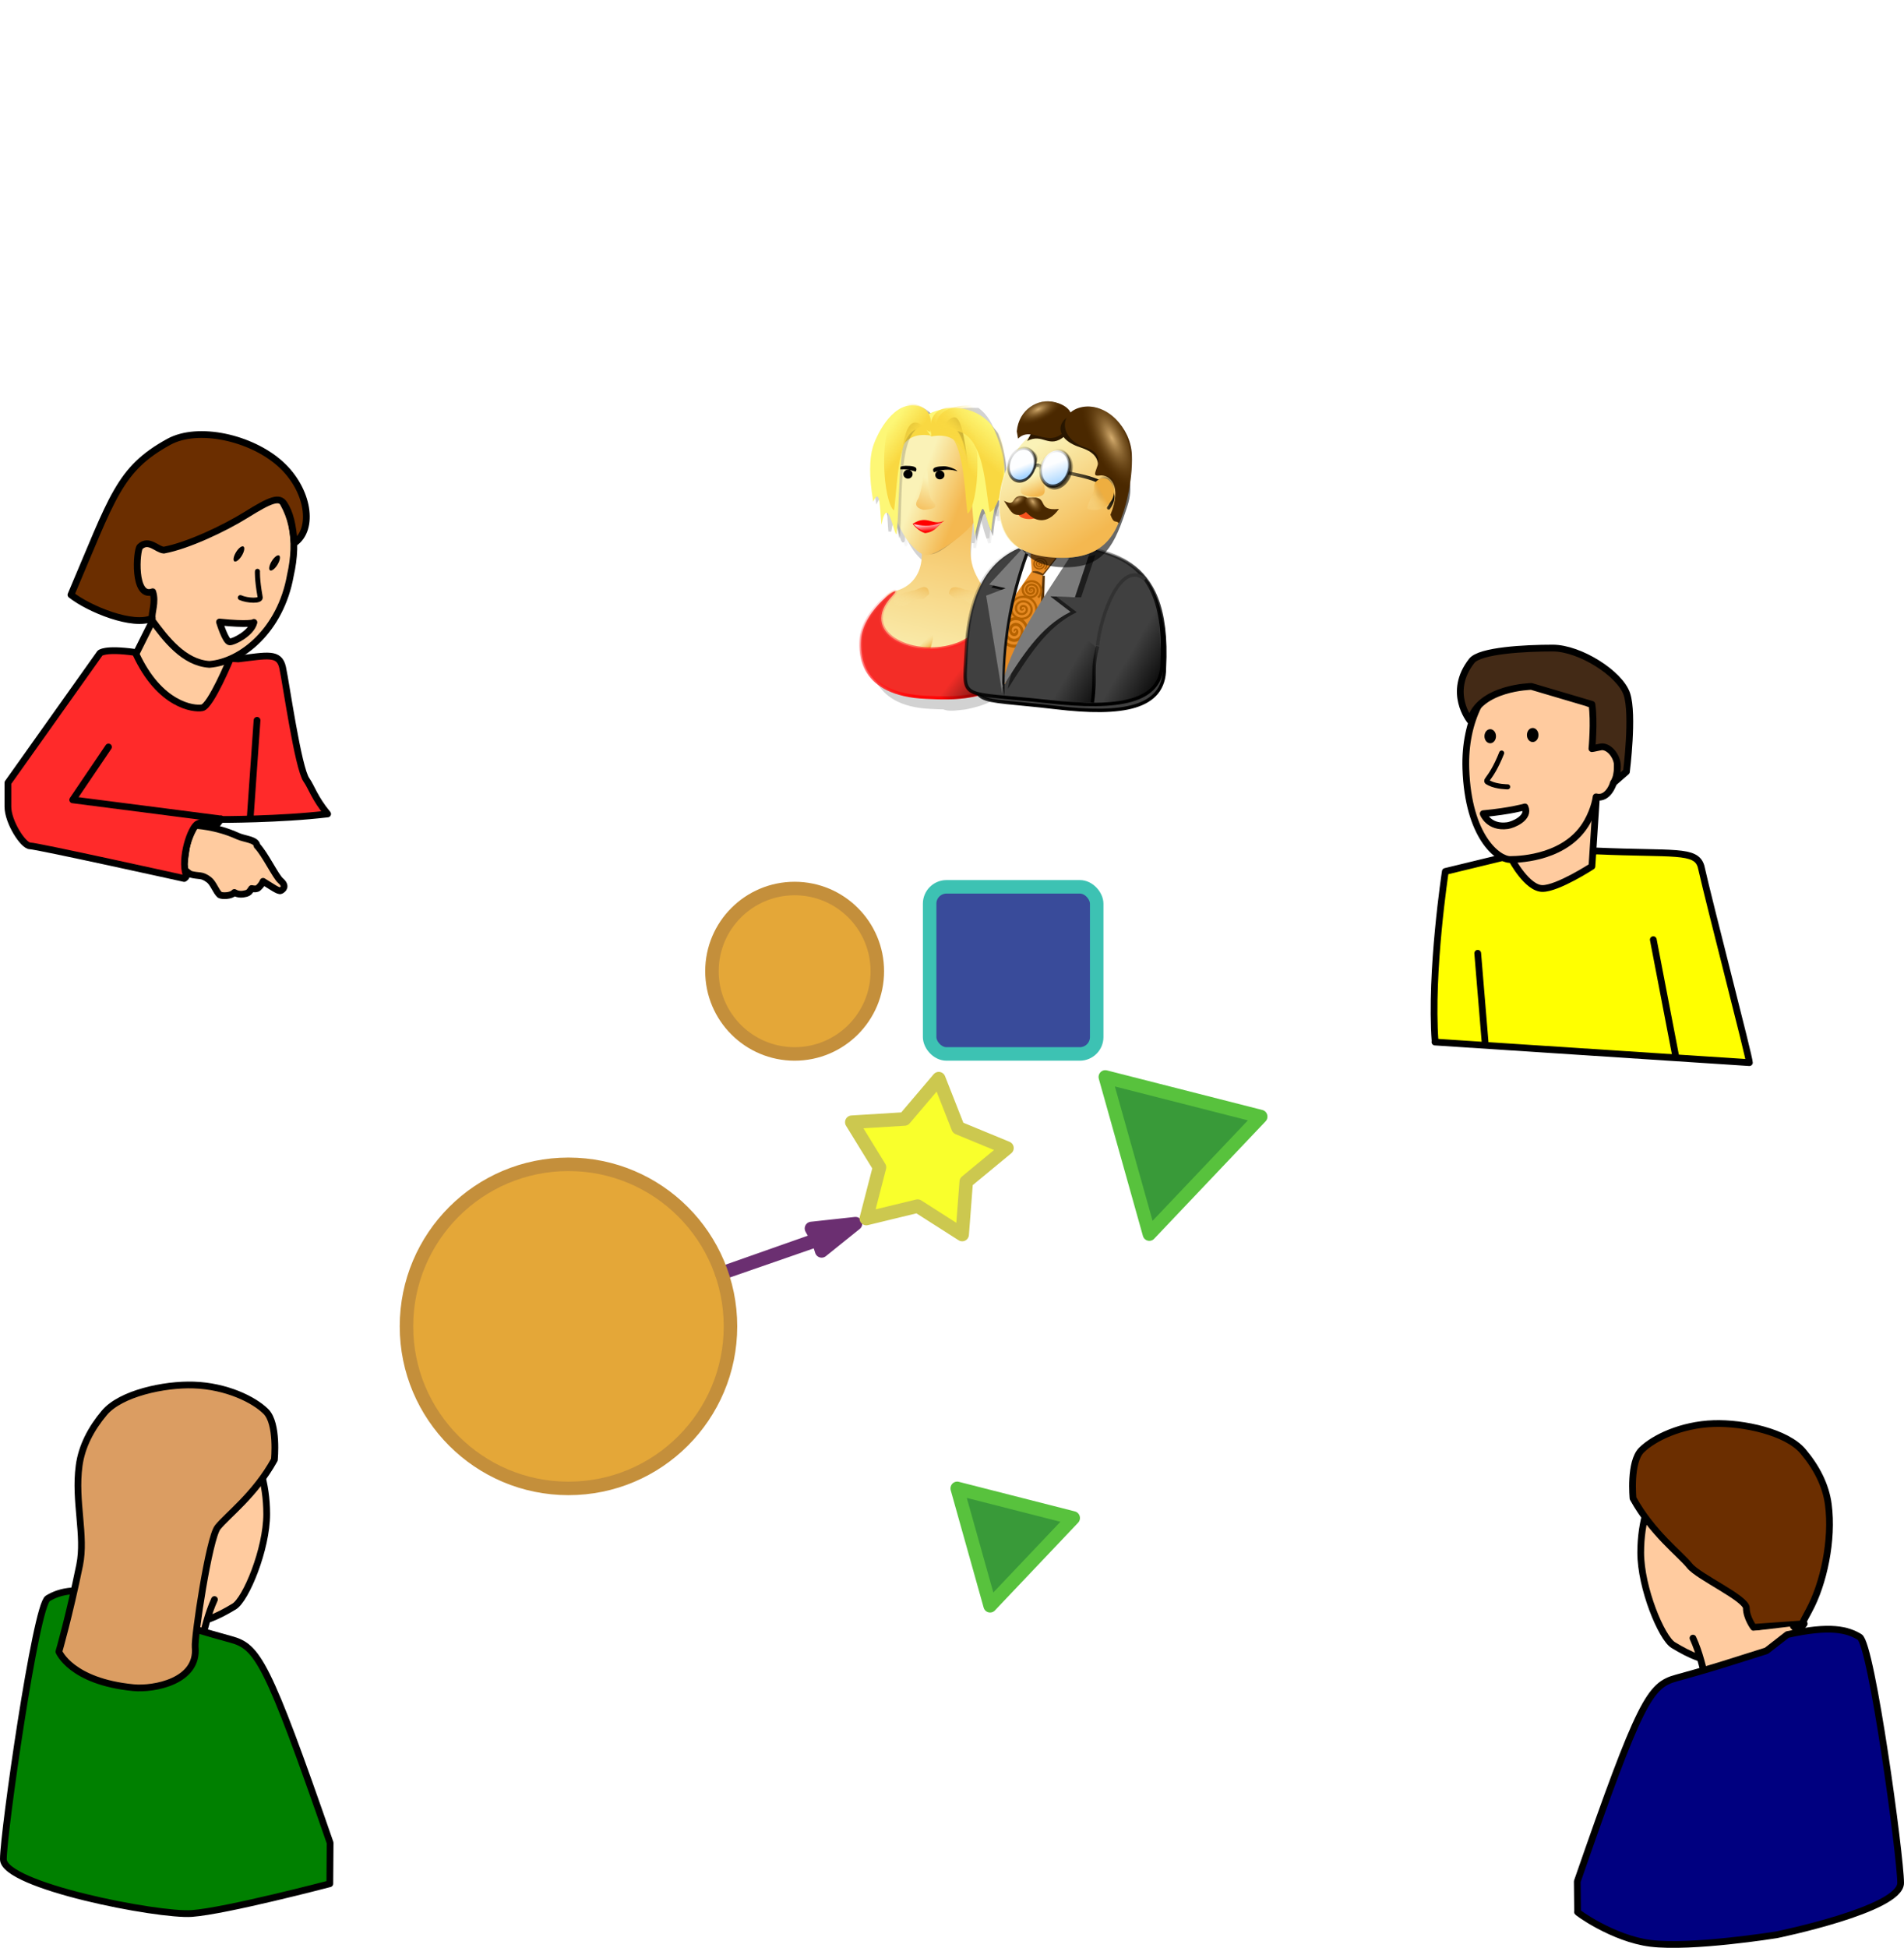 <?xml version="1.0" encoding="UTF-8" standalone="no"?>
<!-- Created with Inkscape (http://www.inkscape.org/) -->

<svg
   xmlns:dc="http://purl.org/dc/elements/1.1/"
   xmlns:cc="http://creativecommons.org/ns#"
   xmlns:rdf="http://www.w3.org/1999/02/22-rdf-syntax-ns#"
   xmlns:svg="http://www.w3.org/2000/svg"
   xmlns="http://www.w3.org/2000/svg"
   xmlns:xlink="http://www.w3.org/1999/xlink"
   xmlns:sodipodi="http://sodipodi.sourceforge.net/DTD/sodipodi-0.dtd"
   xmlns:inkscape="http://www.inkscape.org/namespaces/inkscape"
   width="159.215mm"
   height="162.835mm"
   viewBox="0 0 564.148 576.974"
   id="svg2"
   version="1.1"
   inkscape:version="0.91 r13725"
   sodipodi:docname="polemics-palette.svg">
  <defs
     id="defs4">
    <linearGradient
       inkscape:collect="always"
       id="linearGradient3477">
      <stop
         offset="0"
         style="stop-color:#f9d841"
         id="stop3479" />
      <stop
         offset="1"
         style="stop-color:#f9d841;stop-opacity:0"
         id="stop3481" />
    </linearGradient>
    <linearGradient
       inkscape:collect="always"
       id="linearGradient4133">
      <stop
         offset="0"
         style="stop-color:#000000"
         id="stop4135" />
      <stop
         offset="1"
         style="stop-color:#000000;stop-opacity:0"
         id="stop4137" />
    </linearGradient>
    <linearGradient
       id="linearGradient3263">
      <stop
         offset="0"
         style="stop-color:#d4ac6e"
         id="stop3265" />
      <stop
         offset="1"
         style="stop-color:#5c3907;stop-opacity:0"
         id="stop3267" />
    </linearGradient>
    <linearGradient
       id="linearGradient3197">
      <stop
         offset="0"
         style="stop-color:#eeae40"
         id="stop3199" />
      <stop
         offset="1"
         style="stop-color:#faf2b7;stop-opacity:0"
         id="stop3201" />
    </linearGradient>
    <linearGradient
       id="linearGradient10209">
      <stop
         offset="0"
         style="stop-color:#a5d4ff"
         id="stop10211" />
      <stop
         offset="1"
         style="stop-color:#fdfeff"
         id="stop10213" />
    </linearGradient>
    <linearGradient
       id="linearGradient10161">
      <stop
         offset="0"
         style="stop-color:#f4b850"
         id="stop10163" />
      <stop
         offset="1"
         style="stop-color:#faf2b7"
         id="stop10165" />
    </linearGradient>
    <filter
       inkscape:collect="always"
       x="-0.152"
       y="-0.135"
       width="1.303"
       height="1.27"
       id="filter3257">
      <feGaussianBlur
         inkscape:collect="always"
         stdDeviation="0.521"
         id="feGaussianBlur3259" />
    </filter>
    <filter
       inkscape:collect="always"
       x="-0.092"
       y="-0.136"
       width="1.184"
       height="1.272"
       id="filter3378">
      <feGaussianBlur
         inkscape:collect="always"
         stdDeviation="0.624"
         id="feGaussianBlur3380" />
    </filter>
    <filter
       inkscape:collect="always"
       x="-0.164"
       y="-0.094"
       width="1.329"
       height="1.189"
       id="filter3400">
      <feGaussianBlur
         inkscape:collect="always"
         stdDeviation="1.361"
         id="feGaussianBlur3402" />
    </filter>
    <filter
       inkscape:collect="always"
       id="filter3434">
      <feGaussianBlur
         inkscape:collect="always"
         stdDeviation="0.346"
         id="feGaussianBlur3436" />
    </filter>
    <filter
       inkscape:collect="always"
       id="filter3535">
      <feGaussianBlur
         inkscape:collect="always"
         stdDeviation="0.749"
         id="feGaussianBlur3537" />
    </filter>
    <filter
       inkscape:collect="always"
       x="-0.116"
       y="-0.032"
       width="1.232"
       height="1.064"
       id="filter3593">
      <feGaussianBlur
         inkscape:collect="always"
         stdDeviation="0.57"
         id="feGaussianBlur3595" />
    </filter>
    <filter
       inkscape:collect="always"
       x="-0.101"
       y="-0.038"
       width="1.202"
       height="1.075"
       id="filter3695">
      <feGaussianBlur
         inkscape:collect="always"
         stdDeviation="0.519"
         id="feGaussianBlur3697" />
    </filter>
    <filter
       inkscape:collect="always"
       id="filter3761">
      <feGaussianBlur
         inkscape:collect="always"
         stdDeviation="0.232"
         id="feGaussianBlur3763" />
    </filter>
    <filter
       inkscape:collect="always"
       x="-0.123"
       y="-0.115"
       width="1.246"
       height="1.23"
       id="filter3805">
      <feGaussianBlur
         inkscape:collect="always"
         stdDeviation="1.912"
         id="feGaussianBlur3807" />
    </filter>
    <filter
       inkscape:collect="always"
       id="filter3943">
      <feGaussianBlur
         inkscape:collect="always"
         stdDeviation="0.467"
         id="feGaussianBlur3945" />
    </filter>
    <filter
       inkscape:collect="always"
       id="filter3963">
      <feGaussianBlur
         inkscape:collect="always"
         stdDeviation="0.316"
         id="feGaussianBlur3965" />
    </filter>
    <filter
       inkscape:collect="always"
       id="filter3979">
      <feGaussianBlur
         inkscape:collect="always"
         stdDeviation="0.295"
         id="feGaussianBlur3981" />
    </filter>
    <linearGradient
       inkscape:collect="always"
       x1="-35.098"
       y1="35.098"
       x2="-43.442"
       gradientUnits="userSpaceOnUse"
       xlink:href="#linearGradient4133"
       y2="22.471"
       id="linearGradient4038" />
    <linearGradient
       inkscape:collect="always"
       x1="-46.972"
       y1="34.088"
       x2="-48.235"
       gradientUnits="userSpaceOnUse"
       xlink:href="#linearGradient10209"
       y2="30.299"
       id="linearGradient4040" />
    <linearGradient
       inkscape:collect="always"
       x1="-35.603"
       y1="35.855"
       x2="-45.462"
       gradientUnits="userSpaceOnUse"
       xlink:href="#linearGradient4133"
       y2="21.966"
       id="linearGradient4042" />
    <linearGradient
       inkscape:collect="always"
       x1="-32.176"
       y1="39.476"
       x2="-43.442"
       gradientUnits="userSpaceOnUse"
       xlink:href="#linearGradient4133"
       y2="22.471"
       id="linearGradient4046" />
    <linearGradient
       inkscape:collect="always"
       x1="-46.846"
       y1="35.35"
       x2="-49.119"
       gradientUnits="userSpaceOnUse"
       xlink:href="#linearGradient10209"
       y2="28.532"
       id="linearGradient4048" />
    <linearGradient
       inkscape:collect="always"
       x1="67.812"
       y1="1050.1"
       gradientTransform="translate(27.219,-6.654)"
       x2="55.362"
       gradientUnits="userSpaceOnUse"
       xlink:href="#linearGradient4133"
       y2="1042.8"
       id="linearGradient4070" />
    <linearGradient
       inkscape:collect="always"
       x1="67.812"
       y1="1050.1"
       gradientTransform="translate(9.673,-2.335)"
       x2="55.362"
       gradientUnits="userSpaceOnUse"
       xlink:href="#linearGradient4133"
       y2="1042.8"
       id="linearGradient4073" />
    <radialGradient
       inkscape:collect="always"
       r="3.346"
       gradientTransform="matrix(-0.246,-1.061,0.868,0.261,50.054,1014.2)"
       cx="27.958"
       cy="14.123"
       gradientUnits="userSpaceOnUse"
       xlink:href="#linearGradient3263"
       id="radialGradient4078" />
    <radialGradient
       inkscape:collect="always"
       r="3.346"
       gradientTransform="matrix(0.902,-0.44,0.062,0.563,23.907,992.4)"
       cx="28.928"
       cy="14.305"
       gradientUnits="userSpaceOnUse"
       xlink:href="#linearGradient3263"
       id="radialGradient4081" />
    <radialGradient
       inkscape:collect="always"
       r="3.346"
       gradientTransform="matrix(2.484,4.118,-1.14,1.865,23.33,823.61)"
       cx="28.928"
       cy="14.305"
       gradientUnits="userSpaceOnUse"
       xlink:href="#linearGradient3263"
       id="radialGradient4084" />
    <radialGradient
       inkscape:collect="always"
       r="3.346"
       gradientTransform="matrix(2.186,-0.824,0.15,1.056,-8.296,969.62)"
       cx="28.928"
       cy="14.305"
       gradientUnits="userSpaceOnUse"
       xlink:href="#linearGradient3263"
       id="radialGradient4087" />
    <linearGradient
       inkscape:collect="always"
       x1="50.522"
       y1="982.03"
       gradientTransform="matrix(-0.185,-0.105,0.091,-0.146,-3.492,1135.1)"
       x2="72.265"
       gradientUnits="userSpaceOnUse"
       xlink:href="#linearGradient3197"
       y2="950.7"
       id="linearGradient4090" />
    <radialGradient
       inkscape:collect="always"
       r="4.122"
       gradientTransform="matrix(0.682,0.184,-0.262,0.97,289.31,14.529)"
       cx="67.554"
       cy="986.79"
       gradientUnits="userSpaceOnUse"
       xlink:href="#linearGradient4133"
       id="radialGradient4093" />
    <linearGradient
       inkscape:collect="always"
       x1="36.672"
       y1="21.384"
       gradientTransform="translate(35.885,955.72)"
       x2="25.295"
       gradientUnits="userSpaceOnUse"
       xlink:href="#linearGradient4133"
       y2="30.296"
       id="linearGradient4098" />
    <linearGradient
       inkscape:collect="always"
       x1="31.729"
       y1="23.051"
       gradientTransform="translate(24.194,952.99)"
       x2="33.631"
       gradientUnits="userSpaceOnUse"
       xlink:href="#linearGradient4133"
       y2="25.791"
       id="linearGradient4103" />
    <linearGradient
       inkscape:collect="always"
       x1="63.813"
       y1="992.36"
       gradientTransform="matrix(0.212,0.017,-0.021,0.171,65.069,815.02)"
       x2="46.187"
       gradientUnits="userSpaceOnUse"
       xlink:href="#linearGradient10161"
       y2="965.93"
       id="linearGradient4106" />
    <linearGradient
       inkscape:collect="always"
       x1="63.813"
       y1="992.36"
       gradientTransform="translate(12.887,3.946)"
       x2="46.187"
       gradientUnits="userSpaceOnUse"
       xlink:href="#linearGradient10161"
       y2="965.93"
       id="linearGradient4116" />
    <linearGradient
       inkscape:collect="always"
       x1="64.637"
       y1="1040"
       x2="47.011"
       gradientUnits="userSpaceOnUse"
       xlink:href="#linearGradient4133"
       y2="1001.2"
       id="linearGradient4139" />
    <linearGradient
       inkscape:collect="always"
       x1="73.879"
       y1="1044.9"
       x2="74.499"
       gradientUnits="userSpaceOnUse"
       y2="1023.2"
       id="linearGradient4147">
      <stop
         offset="0"
         style="stop-color:#000000"
         id="stop4143" />
      <stop
         offset="1"
         style="stop-color:#000000;stop-opacity:0"
         id="stop4145" />
    </linearGradient>
    <linearGradient
       inkscape:collect="always"
       x1="64.637"
       y1="1040"
       gradientTransform="translate(0.737,1.502)"
       x2="47.011"
       gradientUnits="userSpaceOnUse"
       xlink:href="#linearGradient4133"
       y2="1001.2"
       id="linearGradient4175" />
    <filter
       inkscape:collect="always"
       x="-0.11"
       y="-0.132"
       width="1.22"
       height="1.264"
       id="filter4177">
      <feGaussianBlur
         inkscape:collect="always"
         stdDeviation="2.729"
         id="feGaussianBlur4179" />
    </filter>
    <filter
       inkscape:collect="always"
       id="filter4205">
      <feGaussianBlur
         inkscape:collect="always"
         stdDeviation="0.417"
         id="feGaussianBlur4207" />
    </filter>
    <filter
       inkscape:collect="always"
       x="-0.146"
       y="-0.102"
       width="1.292"
       height="1.204"
       id="filter3371">
      <feGaussianBlur
         inkscape:collect="always"
         stdDeviation="1.785"
         id="feGaussianBlur3373" />
    </filter>
    <filter
       inkscape:collect="always"
       x="-0.177"
       y="-0.084"
       width="1.353"
       height="1.168"
       id="filter3441">
      <feGaussianBlur
         inkscape:collect="always"
         stdDeviation="1.446"
         id="feGaussianBlur3443" />
    </filter>
    <filter
       inkscape:collect="always"
       id="filter3467">
      <feGaussianBlur
         inkscape:collect="always"
         stdDeviation="1.014"
         id="feGaussianBlur3469" />
    </filter>
    <linearGradient
       inkscape:collect="always"
       x1="51.138"
       y1="966.47"
       gradientTransform="translate(-75.266,15.407)"
       x2="36.848"
       gradientUnits="userSpaceOnUse"
       xlink:href="#linearGradient10161"
       y2="1025.6"
       id="linearGradient3572" />
    <linearGradient
       inkscape:collect="always"
       x1="57.642"
       y1="979.42"
       gradientTransform="translate(-78.445,1.385)"
       x2="44.019"
       gradientUnits="userSpaceOnUse"
       xlink:href="#linearGradient10161"
       y2="974.11"
       id="linearGradient3574" />
    <linearGradient
       inkscape:collect="always"
       x1="-63.502"
       y1="1026"
       gradientTransform="matrix(0.84,0,0,0.775,19.959,200.28)"
       x2="-64.033"
       gradientUnits="userSpaceOnUse"
       y2="1022.1"
       id="linearGradient3576">
      <stop
         offset="0"
         style="stop-color:#ff0000"
         id="stop3319" />
      <stop
         offset="1"
         style="stop-color:#ffffff"
         id="stop3321" />
    </linearGradient>
    <linearGradient
       inkscape:collect="always"
       x1="-46.901"
       y1="958.73"
       gradientTransform="matrix(-1.443,0,0,1,-96.863,1.272)"
       x2="-53.571"
       gradientUnits="userSpaceOnUse"
       xlink:href="#linearGradient3477"
       y2="953.76"
       id="linearGradient3578" />
    <linearGradient
       inkscape:collect="always"
       x1="54.475"
       y1="1048.6"
       gradientTransform="matrix(-0.709,-0.073,0.117,-0.76,-117.19,1833.7)"
       x2="57.846"
       gradientUnits="userSpaceOnUse"
       xlink:href="#linearGradient3197"
       y2="1052.7"
       id="linearGradient3580" />
    <linearGradient
       inkscape:collect="always"
       x1="64.637"
       y1="1040"
       gradientTransform="translate(-98.658,6.005)"
       x2="47.011"
       gradientUnits="userSpaceOnUse"
       y2="1001.2"
       id="linearGradient3582">
      <stop
         offset="0"
         style="stop-color:#ff0808"
         id="stop3363" />
      <stop
         offset="1"
         style="stop-color:#ff7e7e;stop-opacity:0"
         id="stop3365" />
    </linearGradient>
    <linearGradient
       inkscape:collect="always"
       x1="68.419"
       y1="1050.1"
       gradientTransform="matrix(-0.226,-0.678,0.77,-0.199,-827.9,1266.1)"
       x2="56.143"
       gradientUnits="userSpaceOnUse"
       xlink:href="#linearGradient3197"
       y2="1040.4"
       id="linearGradient3584" />
    <linearGradient
       inkscape:collect="always"
       x1="67.727"
       y1="1050.7"
       gradientTransform="matrix(0.244,-0.606,-0.835,-0.178,834.81,1239.2)"
       x2="56.143"
       gradientUnits="userSpaceOnUse"
       xlink:href="#linearGradient3197"
       y2="1040.4"
       id="linearGradient3586" />
    <linearGradient
       inkscape:collect="always"
       x1="67.812"
       y1="1050.1"
       gradientTransform="translate(-68,-7.711)"
       x2="52.08"
       gradientUnits="userSpaceOnUse"
       xlink:href="#linearGradient4133"
       y2="1037.9"
       id="linearGradient3588" />
    <linearGradient
       inkscape:collect="always"
       x1="-46.901"
       y1="958.73"
       gradientTransform="translate(13.208,0.708)"
       x2="-53.571"
       gradientUnits="userSpaceOnUse"
       xlink:href="#linearGradient3477"
       y2="953.76"
       id="linearGradient3590" />
    <linearGradient
       inkscape:collect="always"
       x1="-46.901"
       y1="958.73"
       gradientTransform="matrix(-1,0,0,1,-78.449,1.736)"
       x2="-53.571"
       gradientUnits="userSpaceOnUse"
       xlink:href="#linearGradient3477"
       y2="953.76"
       id="linearGradient3592" />
    <linearGradient
       inkscape:collect="always"
       x1="39.194"
       y1="1006"
       gradientTransform="matrix(0.212,0.017,-0.021,0.171,-25.385,816.95)"
       x2="63.024"
       gradientUnits="userSpaceOnUse"
       xlink:href="#linearGradient10161"
       y2="942.83"
       id="linearGradient3594" />
    <filter
       inkscape:collect="always"
       x="-0.167"
       y="-0.096"
       width="1.335"
       height="1.193"
       id="filter3718">
      <feGaussianBlur
         inkscape:collect="always"
         stdDeviation="3.841"
         id="feGaussianBlur3720" />
    </filter>
    <linearGradient
       inkscape:collect="always"
       xlink:href="#linearGradient4133"
       id="linearGradient5481"
       gradientUnits="userSpaceOnUse"
       x1="-35.098"
       y1="35.098"
       x2="-43.442"
       y2="22.471" />
  </defs>
  <sodipodi:namedview
     id="base"
     pagecolor="#ffffff"
     bordercolor="#666666"
     borderopacity="1.0"
     inkscape:pageopacity="0.0"
     inkscape:pageshadow="2"
     inkscape:zoom="1.0978656"
     inkscape:cx="73.011563"
     inkscape:cy="302.0556"
     inkscape:document-units="px"
     inkscape:current-layer="layer1"
     showgrid="false"
     inkscape:snap-grids="true"
     inkscape:window-width="1276"
     inkscape:window-height="1001"
     inkscape:window-x="0"
     inkscape:window-y="19"
     inkscape:window-maximized="1"
     fit-margin-top="0"
     fit-margin-left="0"
     fit-margin-right="0"
     fit-margin-bottom="0">
    <inkscape:grid
       type="xygrid"
       id="grid3336"
       originx="75.447"
       originy="-390.71" />
  </sodipodi:namedview>
  <g
     inkscape:label="Layer 1"
     inkscape:groupmode="layer"
     id="layer1"
     transform="translate(75.447,-84.679)">
    <path
       style="display:inline;fill:#6b2f71;fill-opacity:1;fill-rule:evenodd;stroke:#6b2f71;stroke-width:4;stroke-linecap:round;stroke-linejoin:round;stroke-miterlimit:4;stroke-dasharray:none;stroke-opacity:1"
       d="m 138.337,461.82 28.551,-9.908 -1.906,-3.354 13.051,-1.42 -10.033,8.066 -1.097,-3.441 z"
       id="path11579"
       inkscape:connector-type="polyline"
       inkscape:connector-curvature="0"
       inkscape:connection-start="#circle11567"
       sodipodi:nodetypes="ccccccc" />
    <rect
       style="opacity:1;fill:#21358e;fill-opacity:0.887;stroke:#3dc2b3;stroke-width:4;stroke-linecap:square;stroke-linejoin:round;stroke-miterlimit:4;stroke-dasharray:none;stroke-dashoffset:0;stroke-opacity:1"
       id="rect3338"
       width="49.5"
       height="49.5"
       x="200"
       y="347.362"
       ry="5" />
    <circle
       style="opacity:1;fill:#e19d20;fill-opacity:0.887;stroke:#c48f3b;stroke-width:4;stroke-linecap:square;stroke-linejoin:round;stroke-miterlimit:4;stroke-dasharray:none;stroke-dashoffset:0;stroke-opacity:1"
       id="path4144"
       cx="160"
       cy="372.362"
       r="24.5" />
    <path
       sodipodi:type="star"
       style="opacity:1;fill:#f9ff12;fill-opacity:0.887;stroke:#ccc84f;stroke-width:3.646;stroke-linecap:square;stroke-linejoin:round;stroke-miterlimit:4;stroke-dasharray:none;stroke-dashoffset:0;stroke-opacity:1"
       id="path4146"
       sodipodi:sides="5"
       sodipodi:cx="197.632"
       sodipodi:cy="446.96121"
       sodipodi:r1="22.36068"
       sodipodi:r2="12.497093"
       sodipodi:arg1="1.1071487"
       sodipodi:arg2="1.7354672"
       inkscape:flatsided="false"
       inkscape:rounded="0"
       inkscape:randomized="0"
       d="m 207.632,466.961 -12.049,-7.672 -13.882,3.363 3.573,-13.83 -7.488,-12.164 14.257,-0.875 9.254,-10.88 5.238,13.289 13.208,5.439 -11.02,9.088 z"
       inkscape:transform-center-x="-1.2418572"
       inkscape:transform-center-y="-1.1299523"
       transform="matrix(1.096,0,0,1.098,-17.92,-62.365)" />
    <path
       sodipodi:type="star"
       style="opacity:1;fill:#218e21;fill-opacity:0.887;stroke:#58c23d;stroke-width:2.979;stroke-linecap:square;stroke-linejoin:round;stroke-miterlimit:4;stroke-dasharray:none;stroke-dashoffset:0;stroke-opacity:1"
       id="path4163"
       sodipodi:sides="3"
       sodipodi:cx="266.8204"
       sodipodi:cy="430.3624"
       sodipodi:r1="20.61552"
       sodipodi:r2="12.5"
       sodipodi:arg1="1.8157751"
       sodipodi:arg2="2.8629727"
       inkscape:flatsided="true"
       inkscape:rounded="0"
       inkscape:randomized="0"
       d="m 261.82,450.362 -9.82,-34.33 34.641,8.66 z"
       inkscape:transform-center-x="6.5298885"
       inkscape:transform-center-y="-2.0264743"
       transform="matrix(1.33,0,0,1.355,-83.122,-160.033)" />
    <rect
       id="rect10476"
       style="opacity:0;stroke-width:0"
       inkscape:export-filename="C:\Documents and Settings\Venkat D\Desktop\RDweb\directory\agent128.png"
       rx="1.289"
       ry="1.224"
       height="58.466"
       width="62.537"
       inkscape:export-xdpi="180.00002"
       inkscape:export-ydpi="180.00002"
       y="390.109"
       x="67.78" />
    <rect
       id="rect3753"
       style="opacity:0;stroke-width:0"
       rx="1.289"
       ry="1.315"
       height="61.621"
       width="62.532"
       y="387.81"
       x="66.317" />
    <rect
       id="rect3755"
       style="opacity:0;stroke-width:0"
       rx="1.298"
       ry="1.442"
       height="63.258"
       width="63.997"
       y="385.431"
       x="66.317" />
    <g
       id="g5483"
       transform="translate(172.913,-753.918)">
      <g
         id="g3596"
         style="opacity:0.178;fill:#000000;stroke:#000000;filter:url(#filter3718)"
         transform="matrix(0.828,0,0,0.944,55.368,58.306)">
        <path
           id="path3598"
           d="m -19.724,998.33 c -1.331,11.67 4.659,13.17 6.97,21.87 -2.213,9.5 -13.123,15.5 -22.873,14.5 -14.797,-1.5 -16.18,-18.3 -8.43,-20.2 7.338,-1.8 11.663,-9.6 5.869,-22.7 -4.518,-10.19 -1.92,-14.24 8.612,-16.46 9.812,-2.07 13.287,-7.18 9.852,22.99 z"
           sodipodi:nodetypes="ccsssss"
           style="fill:#000000;stroke:#000000"
           inkscape:connector-curvature="0" />
        <path
           id="path3600"
           style="opacity:0.442;fill:#000000;stroke:#000000;filter:url(#filter3371)"
           d="m -15.567,984.73 c -0.843,7.31 -13.319,18.27 -16.893,18.07 -3.312,-0.1 -9.731,-8.86 -10.398,-17.34 -0.874,-11.11 1.415,-22.91 11.948,-25.13 9.812,-2.07 17.748,3.56 15.343,24.4 z"
           sodipodi:nodetypes="cssss"
           transform="matrix(0.991,0,0,0.998,-0.367,1.904)"
           inkscape:connector-curvature="0" />
        <path
           id="path3602-7"
           d="m -15.899,986.64 c -0.843,7.3 -14.665,16.46 -18.238,16.36 -3.312,-0.2 -9.899,-8.07 -10.567,-16.55 -0.874,-11.11 1.416,-22.91 11.948,-25.13 9.812,-2.07 19.262,4.48 16.857,25.32 z"
           sodipodi:nodetypes="cssss"
           style="fill:#000000;stroke:#000000"
           inkscape:connector-curvature="0" />
        <path
           inkscape:connector-curvature="0"
           id="path3604-7"
           sodipodi:nodetypes="cccc"
           style="fill:#000000;fill-rule:evenodd;stroke:#000000;stroke-width:1px"
           d="m -28.249,991.96 c -3.825,2.01 -5.348,-2.14 -10.176,1.07 1.313,1.62 2.627,2.53 3.94,2.94 3.283,-0.27 4.387,-2.86 6.236,-4.01 z" />
        <path
           inkscape:connector-curvature="0"
           id="path3606"
           sodipodi:nodetypes="cccc"
           style="fill:#000000;fill-rule:evenodd;stroke:#000000;stroke-width:1px"
           d="m -28.933,992.49 c -4.308,1.74 -6.845,1.03 -9.19,0.59 1.313,1.62 2.747,2.15 4.06,2.55 3.283,-0.27 3.281,-1.99 5.13,-3.14 z" />
        <path
           inkscape:connector-curvature="0"
           id="path3608"
           sodipodi:nodetypes="cczc"
           style="fill:#000000;fill-rule:evenodd;stroke:#000000;stroke-width:1px"
           d="m -44.955,976.14 c 1.634,-0.5 3.767,-1.03 7.495,0.16 1.06,-1.78 -1.591,-1.84 -3.184,-1.85 -1.689,0 -4.219,1.23 -4.311,1.69 z" />
        <path
           inkscape:connector-curvature="0"
           id="path3610"
           sodipodi:nodetypes="cccc"
           style="fill:#000000;fill-rule:evenodd;stroke:#000000;stroke-width:1px"
           d="m -32.18,964.85 c -10.039,-1.84 -10.41,6.14 -14.151,12.03 -0.318,-6.54 -3.183,-13.5 3.538,-18.87 7.383,-0.41 9.443,2.9 10.613,6.84 z" />
        <path
           inkscape:connector-curvature="0"
           id="path3612"
           sodipodi:nodetypes="ccccczc"
           style="opacity:0.409;fill:#000000;fill-rule:evenodd;stroke:#000000;stroke-width:1px;filter:url(#filter3441)"
           d="m -32.673,962.07 c -10.829,-3.38 -8.834,22.42 -9.857,35.44 -0.783,1.16 -1.988,-17.51 -4.023,-6.93 -0.546,-4.85 -1.206,-8.78 -3.462,-3.73 -1.426,-8.12 -2.016,-12.65 -1.015,-16.15 1.001,-3.49 6.66,-14.75 13.854,-14.3 6.502,0.42 4.758,2.4 4.503,5.67 z" />
        <path
           inkscape:connector-curvature="0"
           id="path3614"
           sodipodi:nodetypes="ccccczc"
           style="fill:#000000;fill-rule:evenodd;stroke:#000000;stroke-width:1px"
           d="m -32.52,964.97 c -11.27,-16.38 -9.628,17.51 -11.024,31.27 -0.783,1.17 -2.822,-13.51 -4.857,-2.93 -0.546,-4.85 -0.373,-12.44 -2.628,-7.39 -1.427,-8.12 -1.182,-13.82 -0.181,-17.32 1,-3.49 5.826,-13.92 13.02,-13.47 6.502,0.42 5.925,6.57 5.67,9.84 z" />
        <path
           inkscape:connector-curvature="0"
           id="path3616"
           sodipodi:nodetypes="cccc"
           style="fill:#000000;fill-rule:evenodd;stroke:#000000;stroke-width:1px"
           d="m -32.618,965.07 c 10.039,-1.84 10.41,6.14 14.151,12.03 0.318,-6.54 3.183,-13.51 -3.538,-18.87 -7.383,-0.41 -9.443,2.9 -10.613,6.84 z" />
        <path
           inkscape:connector-curvature="0"
           id="path3618"
           sodipodi:nodetypes="ccccczc"
           style="opacity:0.541;fill:#000000;fill-rule:evenodd;stroke:#000000;stroke-width:1px;filter:url(#filter3467)"
           d="m -30.871,963.35 c 5.921,-1.45 9.585,-7.67 12.853,35.13 3.237,-13.89 2.278,-8.62 5.296,-1.55 0.448,-4.95 1.954,-14.96 3.321,-6.93 2.782,-13.43 -0.152,-22.1 -1.734,-25.99 -3.656,-5.18 -10.54,-9.07 -17.735,-5.99 -7.195,3.07 -2.555,2.21 -2.001,5.33 z" />
        <path
           inkscape:connector-curvature="0"
           id="path3620"
           sodipodi:nodetypes="ccccczc"
           style="fill:#000000;fill-rule:evenodd;stroke:#000000;stroke-width:1px"
           d="m -32.774,964.47 c 8.256,-3.78 9.919,-20.68 14.188,32.46 3.236,-13.89 2.278,-8.61 5.296,-1.54 0.447,-4.96 1.954,-14.97 3.32,-6.94 2.782,-13.43 -0.653,-21.43 -2.234,-25.32 -1.581,-3.88 -8.579,-8.82 -17.234,-6.66 -8.656,2.16 -3.89,4.88 -3.336,8 z" />
        <path
           inkscape:connector-curvature="0"
           id="path3622"
           sodipodi:nodetypes="cccc"
           style="fill:#000000;fill-rule:evenodd;stroke:#000000;stroke-width:1px"
           d="m -30.437,964.26 c 15.088,-6.2 14.932,16.36 16.679,25 4.63,-1.79 8.657,-26.53 -3.063,-34.19 -13.997,-0.58 -14.937,5.11 -13.616,9.19 z" />
        <path
           inkscape:connector-curvature="0"
           id="path3624"
           sodipodi:nodetypes="ccc"
           style="fill:#000000;fill-rule:evenodd;stroke:#000000;stroke-width:1px"
           d="m -33.44,1035.2 c 2.309,-7.5 2.715,-9.2 -3.839,-1.8 l 3.839,1.8 z" />
        <path
           id="path3626"
           d="m -1.913,1039.7 c -12.341,9.8 -23.479,9.2 -32.201,8.8 -21.187,-0.9 -20.995,-14.1 -20.838,-18.2 0.392,-10.2 14.846,-19.4 9.975,-14.2 -10.846,11.5 5.913,19.9 19.485,15.9 13.88,-4 10.067,-17.8 10.848,-17.5 12.317,5.2 14.542,12.2 12.731,25.2 z"
           sodipodi:nodetypes="cssszsc"
           style="fill:#000000;stroke:#000000"
           inkscape:connector-curvature="0" />
        <path
           inkscape:connector-curvature="0"
           id="path3628-1"
           sodipodi:nodetypes="cccccc"
           style="fill:#000000;fill-rule:evenodd;stroke:#000000;stroke-width:1px"
           d="m -44.372,1019 c 5.104,1.8 3.529,-1.8 9.393,-2 l 1.85,-1.5 c -0.219,-3.4 -2.507,-2.2 -4.488,-1.3 l -5.871,1.4 c -0.837,1.1 -1.496,2.8 -0.884,3.4 z" />
        <path
           inkscape:connector-curvature="0"
           id="path3630-4"
           sodipodi:nodetypes="cccccc"
           style="fill:#000000;fill-rule:evenodd;stroke:#000000;stroke-width:1px"
           d="m -17.308,1018 c -5.532,1.6 -1.288,-0.9 -7.643,-1.1 l -1.86,-1.5 c 0.236,-3 2.861,-2.2 5.009,-1.4 l 5.711,0.9 c 0.907,1 -0.553,2.6 -1.217,3.1 z" />
        <path
           inkscape:connector-curvature="0"
           id="path3632"
           sodipodi:nodetypes="cccccc"
           style="fill:#000000;fill-rule:evenodd;stroke:#000000;stroke-width:1px"
           d="m -9.927,1017 c -4.321,5.3 -18.842,23.5 -20.525,30.6 1.57,2.2 5.481,1.4 9.001,1.1 5.281,-0.9 11.315,-2.3 19.946,-8.9 0.816,-5.6 0.747,-8 -0.066,-12.7 0.069,-1.4 -2.94,-8.4 -8.356,-10.1 z" />
        <path
           inkscape:connector-curvature="0"
           id="path3634"
           sodipodi:nodetypes="cccc"
           style="fill:#000000;fill-rule:evenodd;stroke:#000000;stroke-width:1px"
           d="m -32.816,963.7 c -10.454,-6.2 -10.346,16.35 -11.557,25 -3.207,-1.79 -5.998,-26.53 2.123,-34.2 9.698,-0.58 10.349,5.11 9.434,9.2 z" />
        <path
           inkscape:connector-curvature="0"
           id="path3636"
           sodipodi:nodetypes="cccc"
           style="fill:#000000;fill-rule:evenodd;stroke:#000000;stroke-width:1px"
           d="m -32.425,964.73 c 10.454,-6.21 10.346,16.35 11.557,25 3.207,-1.79 5.998,-26.54 -2.123,-34.2 -9.698,-0.58 -10.349,5.11 -9.434,9.2 z" />
        <path
           inkscape:connector-curvature="0"
           id="path3638"
           sodipodi:nodetypes="cczc"
           style="fill:#000000;fill-rule:evenodd;stroke:#000000;stroke-width:1px"
           d="m -24.132,976.18 c -1.644,-0.47 -3.79,-0.95 -7.489,0.33 -1.101,-1.76 1.548,-1.88 3.141,-1.92 1.688,-0.04 4.245,1.13 4.348,1.59 z" />
        <ellipse
           ry="1.415"
           rx="1.474"
           cy="24.764"
           cx="-40.035"
           id="path3640"
           style="opacity:1;fill:#000000;stroke:#000000"
           transform="translate(0.118,952.36)" />
        <ellipse
           ry="1.415"
           rx="1.474"
           cy="24.764"
           cx="-40.035"
           id="path3642"
           style="opacity:1;fill:#000000;stroke:#000000"
           transform="translate(10.318,952.6)" />
        <path
           id="path3644"
           d="m -32.386,985.39 c 0.648,0.83 3.659,2.84 -2.682,3.14 -2.448,-0.64 -2.697,-1.87 -1.639,-3.49 0.838,-1.29 2.009,-8.24 2.618,-10.02 0.887,1.68 0.329,8.6 1.703,10.37 z"
           sodipodi:nodetypes="ccscs"
           style="fill:#000000;stroke:#000000"
           inkscape:connector-curvature="0" />
      </g>
      <g
         id="g3546"
         transform="matrix(0.926,0,0,0.926,57.639,74.237)">
        <path
           id="path3345"
           d="m -19.724,998.33 c -1.331,11.67 4.659,13.17 6.97,21.87 -2.213,9.5 -13.123,15.5 -22.873,14.5 -14.797,-1.5 -16.18,-18.3 -8.43,-20.2 7.338,-1.8 11.663,-9.6 5.869,-22.7 -4.518,-10.19 -1.92,-14.24 8.612,-16.46 9.812,-2.07 13.287,-7.18 9.852,22.99 z"
           sodipodi:nodetypes="ccsssss"
           style="fill:url(#linearGradient3572)"
           inkscape:connector-curvature="0" />
        <path
           id="path3367"
           style="opacity:0.442;fill:#000000;filter:url(#filter3371)"
           d="m -15.567,984.73 c -0.843,7.31 -13.319,18.27 -16.893,18.07 -3.312,-0.1 -9.731,-8.86 -10.398,-17.34 -0.874,-11.11 1.415,-22.91 11.948,-25.13 9.812,-2.07 17.748,3.56 15.343,24.4 z"
           sodipodi:nodetypes="cssss"
           transform="matrix(0.991,0,0,0.998,-0.367,1.904)"
           inkscape:connector-curvature="0" />
        <path
           id="path2531"
           d="m -15.899,986.64 c -0.843,7.3 -14.665,16.46 -18.238,16.36 -3.312,-0.2 -9.899,-8.07 -10.567,-16.55 -0.874,-11.11 1.416,-22.91 11.948,-25.13 9.812,-2.07 19.262,4.48 16.857,25.32 z"
           sodipodi:nodetypes="cssss"
           style="fill:url(#linearGradient3574)"
           inkscape:connector-curvature="0" />
        <path
           inkscape:connector-curvature="0"
           id="path2535"
           sodipodi:nodetypes="cccc"
           style="fill:#ff0000;fill-rule:evenodd"
           d="m -28.249,991.96 c -3.825,2.01 -5.348,-2.14 -10.176,1.07 1.313,1.62 2.627,2.53 3.94,2.94 3.283,-0.27 4.387,-2.86 6.236,-4.01 z" />
        <path
           inkscape:connector-curvature="0"
           id="path3307"
           sodipodi:nodetypes="cccc"
           style="fill:url(#linearGradient3576);fill-rule:evenodd"
           d="m -28.933,992.49 c -4.308,1.74 -6.845,1.03 -9.19,0.59 1.313,1.62 2.747,2.15 4.06,2.55 3.283,-0.27 3.281,-1.99 5.13,-3.14 z" />
        <path
           inkscape:connector-curvature="0"
           id="path3329"
           sodipodi:nodetypes="cczc"
           style="fill:#000000;fill-rule:evenodd"
           d="m -44.955,976.14 c 1.634,-0.5 3.767,-1.03 7.495,0.16 1.06,-1.78 -1.591,-1.84 -3.184,-1.85 -1.689,0 -4.219,1.23 -4.311,1.69 z" />
        <path
           inkscape:connector-curvature="0"
           id="path3343"
           sodipodi:nodetypes="cccc"
           style="fill:#f9d841;fill-rule:evenodd"
           d="m -32.18,964.85 c -10.039,-1.84 -10.41,6.14 -14.151,12.03 -0.318,-6.54 -3.183,-13.5 3.538,-18.87 7.383,-0.41 9.443,2.9 10.613,6.84 z" />
        <path
           inkscape:connector-curvature="0"
           id="path3375"
           sodipodi:nodetypes="ccccczc"
           style="opacity:0.409;fill:#000000;fill-rule:evenodd;filter:url(#filter3441)"
           d="m -32.673,962.07 c -10.829,-3.38 -8.834,22.42 -9.857,35.44 -0.783,1.16 -1.988,-17.51 -4.023,-6.93 -0.546,-4.85 -1.206,-8.78 -3.462,-3.73 -1.426,-8.12 -2.016,-12.65 -1.015,-16.15 1.001,-3.49 6.66,-14.75 13.854,-14.3 6.502,0.42 4.758,2.4 4.503,5.67 z" />
        <path
           inkscape:connector-curvature="0"
           id="path3335"
           sodipodi:nodetypes="ccccczc"
           style="fill:#fdf776;fill-rule:evenodd"
           d="m -32.52,964.97 c -11.27,-16.38 -9.628,17.51 -11.024,31.27 -0.783,1.17 -2.822,-13.51 -4.857,-2.93 -0.546,-4.85 -0.373,-12.44 -2.628,-7.39 -1.427,-8.12 -1.182,-13.82 -0.181,-17.32 1,-3.49 5.826,-13.92 13.02,-13.47 6.502,0.42 5.925,6.57 5.67,9.84 z" />
        <path
           inkscape:connector-curvature="0"
           id="path3339"
           sodipodi:nodetypes="cccc"
           style="fill:#f9d841;fill-rule:evenodd"
           d="m -32.618,965.07 c 10.039,-1.84 10.41,6.14 14.151,12.03 0.318,-6.54 3.183,-13.51 -3.538,-18.87 -7.383,-0.41 -9.443,2.9 -10.613,6.84 z" />
        <path
           inkscape:connector-curvature="0"
           id="path3445"
           sodipodi:nodetypes="ccccczc"
           style="opacity:0.541;fill:#000000;fill-rule:evenodd;filter:url(#filter3467)"
           d="m -30.871,963.35 c 5.921,-1.45 9.585,-7.67 12.853,35.13 3.237,-13.89 2.278,-8.62 5.296,-1.55 0.448,-4.95 1.954,-14.96 3.321,-6.93 2.782,-13.43 -0.152,-22.1 -1.734,-25.99 -3.656,-5.18 -10.54,-9.07 -17.735,-5.99 -7.195,3.07 -2.555,2.21 -2.001,5.33 z" />
        <path
           inkscape:connector-curvature="0"
           id="path3337"
           sodipodi:nodetypes="ccccczc"
           style="fill:#fdf776;fill-rule:evenodd"
           d="m -32.774,964.47 c 8.256,-3.78 9.919,-20.68 14.188,32.46 3.236,-13.89 2.278,-8.61 5.296,-1.54 0.447,-4.96 1.954,-14.97 3.32,-6.94 2.782,-13.43 -0.653,-21.43 -2.234,-25.32 -1.581,-3.88 -8.579,-8.82 -17.234,-6.66 -8.656,2.16 -3.89,4.88 -3.336,8 z" />
        <path
           inkscape:connector-curvature="0"
           id="path3489"
           sodipodi:nodetypes="cccc"
           style="fill:url(#linearGradient3578);fill-rule:evenodd"
           d="m -30.437,964.26 c 15.088,-6.2 14.932,16.36 16.679,25 4.63,-1.79 8.657,-26.53 -3.063,-34.19 -13.997,-0.58 -14.937,5.11 -13.616,9.19 z" />
        <path
           inkscape:connector-curvature="0"
           id="path3493"
           sodipodi:nodetypes="ccc"
           style="fill:url(#linearGradient3580);fill-rule:evenodd"
           d="m -33.44,1035.2 c 2.309,-7.5 2.715,-9.2 -3.839,-1.8 l 3.839,1.8 z" />
        <path
           id="path3349"
           d="m -1.913,1039.7 c -12.341,9.8 -23.479,9.2 -32.201,8.8 -21.187,-0.9 -20.995,-14.1 -20.838,-18.2 0.392,-10.2 14.846,-19.4 9.975,-14.2 -10.846,11.5 5.913,19.9 19.485,15.9 13.88,-4 10.067,-17.8 10.848,-17.5 12.317,5.2 14.542,12.2 12.731,25.2 z"
           sodipodi:nodetypes="cssszsc"
           style="fill:#f32d27;stroke:url(#linearGradient3582)"
           inkscape:connector-curvature="0" />
        <path
           inkscape:connector-curvature="0"
           id="path3353"
           sodipodi:nodetypes="cccccc"
           style="fill:url(#linearGradient3584);fill-rule:evenodd"
           d="m -44.372,1019 c 5.104,1.8 3.529,-1.8 9.393,-2 l 1.85,-1.5 c -0.219,-3.4 -2.507,-2.2 -4.488,-1.3 l -5.871,1.4 c -0.837,1.1 -1.496,2.8 -0.884,3.4 z" />
        <path
           inkscape:connector-curvature="0"
           id="path3357"
           sodipodi:nodetypes="cccccc"
           style="fill:url(#linearGradient3586);fill-rule:evenodd"
           d="m -17.308,1018 c -5.532,1.6 -1.288,-0.9 -7.643,-1.1 l -1.86,-1.5 c 0.236,-3 2.861,-2.2 5.009,-1.4 l 5.711,0.9 c 0.907,1 -0.553,2.6 -1.217,3.1 z" />
        <path
           inkscape:connector-curvature="0"
           id="path3471"
           sodipodi:nodetypes="cccccc"
           style="fill:url(#linearGradient3588);fill-rule:evenodd"
           d="m -9.927,1017 c -4.321,5.3 -18.842,23.5 -20.525,30.6 1.57,2.2 5.481,1.4 9.001,1.1 5.281,-0.9 11.315,-2.3 19.946,-8.9 0.816,-5.6 0.747,-8 -0.066,-12.7 0.069,-1.4 -2.94,-8.4 -8.356,-10.1 z" />
        <path
           inkscape:connector-curvature="0"
           id="path3475"
           sodipodi:nodetypes="cccc"
           style="fill:url(#linearGradient3590);fill-rule:evenodd"
           d="m -32.816,963.7 c -10.454,-6.2 -10.346,16.35 -11.557,25 -3.207,-1.79 -5.998,-26.53 2.123,-34.2 9.698,-0.58 10.349,5.11 9.434,9.2 z" />
        <path
           inkscape:connector-curvature="0"
           id="path3485"
           sodipodi:nodetypes="cccc"
           style="fill:url(#linearGradient3592);fill-rule:evenodd"
           d="m -32.425,964.73 c 10.454,-6.21 10.346,16.35 11.557,25 3.207,-1.79 5.998,-26.54 -2.123,-34.2 -9.698,-0.58 -10.349,5.11 -9.434,9.2 z" />
        <path
           inkscape:connector-curvature="0"
           id="path3497"
           sodipodi:nodetypes="cczc"
           style="fill:#000000;fill-rule:evenodd"
           d="m -24.132,976.18 c -1.644,-0.47 -3.79,-0.95 -7.489,0.33 -1.101,-1.76 1.548,-1.88 3.141,-1.92 1.688,-0.04 4.245,1.13 4.348,1.59 z" />
        <ellipse
           ry="1.415"
           rx="1.474"
           cy="24.764"
           cx="-40.035"
           id="path3538"
           style="fill:#000000"
           transform="translate(0.118,952.36)" />
        <ellipse
           ry="1.415"
           rx="1.474"
           cy="24.764"
           cx="-40.035"
           id="path3540"
           style="fill:#000000"
           transform="translate(10.318,952.6)" />
        <path
           id="path3542"
           d="m -32.386,985.39 c 0.648,0.83 3.659,2.84 -2.682,3.14 -2.448,-0.64 -2.697,-1.87 -1.639,-3.49 0.838,-1.29 2.009,-8.24 2.618,-10.02 0.887,1.68 0.329,8.6 1.703,10.37 z"
           sodipodi:nodetypes="ccscs"
           style="fill:url(#linearGradient3594)"
           inkscape:connector-curvature="0" />
      </g>
    </g>
    <g
       id="g5437"
       transform="translate(175.114,-754.988)">
      <path
         id="path4173"
         style="fill:#404040;stroke:url(#linearGradient4175);filter:url(#filter4177)"
         d="m 94.48,1037.6 c 0,11.7 -13.048,13.7 -33.535,11.4 -27.116,-3 -25.148,0 -24.506,-14.5 0.898,-20.4 8.18,-33.3 28.792,-33.3 9.228,4.7 31.275,0.5 29.249,36.4 z"
         sodipodi:nodetypes="csscc"
         inkscape:connector-curvature="0"
         transform="matrix(0.96,0,0,1.021,3.767,-21.79)" />
      <path
         id="path10140"
         sodipodi:nodetypes="csscc"
         style="fill:#404040;stroke:url(#linearGradient4139)"
         inkscape:connector-curvature="0"
         d="m 93.743,1036.1 c 0,11.7 -13.048,13.7 -33.535,11.4 -27.116,-3 -25.148,0 -24.506,-14.5 0.898,-20.4 8.18,-33.33 28.792,-33.33 9.228,4.73 31.275,0.53 29.249,36.43 z" />
      <path
         inkscape:connector-curvature="0"
         id="path3461"
         sodipodi:nodetypes="ccccc"
         style="fill:#ffffff;fill-rule:evenodd"
         d="m 52.833,1003 -6.25,21.3 7.665,0.7 12.264,-20 -13.679,-2 z" />
      <path
         id="path9629"
         sodipodi:nodetypes="sssss"
         style="fill:#fcf6ce"
         inkscape:connector-curvature="0"
         d="m 82.563,987.29 c -1.786,11.5 -6.934,17.71 -18.572,17.71 -11.637,0 -18.571,-4.4 -18.571,-15.56 0,-11.15 7.648,-24.47 19.286,-24.47 11.637,0 19.566,11.31 17.857,22.32 z" />
      <path
         inkscape:connector-curvature="0"
         id="path3465"
         sodipodi:nodetypes="ccccccc"
         style="fill:#1d1d1d;fill-rule:evenodd;filter:url(#filter3535)"
         d="m 68.113,1005.1 c -8.453,13 -18.073,26.4 -20.047,38.6 5.965,-9.4 11.305,-18.3 20.401,-22.7 l -6.014,-4.6 7.311,0.2 4.246,-12.6 c -2.154,0.7 -4.054,1 -5.897,1.1 z" />
      <path
         inkscape:connector-curvature="0"
         id="path3597"
         sodipodi:nodetypes="ccccccc"
         style="fill:#5b350a;fill-rule:evenodd;filter:url(#filter3695)"
         d="m 55.514,1010.2 -7.547,10.7 c -2.438,7.8 -1.983,11.3 -2.141,18.6 l 1.503,0.2 11.363,-18.5 0.34,-11 -3.518,0 z" />
      <path
         inkscape:connector-curvature="0"
         id="path3457"
         sodipodi:nodetypes="ccccccc"
         style="fill:#e78b24;fill-rule:evenodd"
         d="m 55.233,1008.8 -7.589,10.9 c -2.438,7.9 -1.315,14.8 -1.474,22.1 l 1.003,0.5 10.613,-22.6 0.59,-10.2 c -1.209,-1.5 -2.151,-1.2 -3.143,-0.7 z" />
      <path
         id="path3827"
         style="fill:none;stroke:#b56201;filter:url(#filter3963)"
         sodipodi:revolution="3"
         sodipodi:type="spiral"
         d="M 5.17,71.482 C 5.387,71.725 4.95,71.895 4.767,71.844 4.27,71.704 4.224,71.056 4.447,70.676 c 0.399,-0.679 1.341,-0.709 1.932,-0.278 0.867,0.633 0.881,1.902 0.236,2.696 -0.859,1.058 -2.466,1.055 -3.46,0.195 -1.252,-1.083 -1.231,-3.031 -0.153,-4.225 1.305,-1.446 3.596,-1.407 4.989,-0.111 1.642,1.527 1.583,4.162 0.069,5.754 -1.748,1.837 -4.729,1.76 -6.518,0.028 -2.033,-1.968 -1.937,-5.295 0.014,-7.282 2.189,-2.229 5.862,-2.114 8.047,0.056 2.425,2.409 2.292,6.429 -0.097,8.811"
         transform="matrix(0.662,0,0,0.636,49.003,974.56)"
         sodipodi:argument="-18.009666"
         sodipodi:cy="71.482246"
         sodipodi:cx="5.1698847"
         sodipodi:t0="0"
         sodipodi:radius="6.4954901"
         sodipodi:expansion="1" />
      <path
         id="path3825"
         style="fill:none;stroke:#b56201;stroke-width:1.132;filter:url(#filter3979)"
         sodipodi:revolution="3"
         sodipodi:type="spiral"
         d="M 5.17,71.482 C 5.387,71.725 4.95,71.895 4.767,71.844 4.27,71.704 4.224,71.056 4.447,70.676 c 0.399,-0.679 1.341,-0.709 1.932,-0.278 0.867,0.633 0.881,1.902 0.236,2.696 -0.859,1.058 -2.466,1.055 -3.46,0.195 -1.252,-1.083 -1.231,-3.031 -0.153,-4.225 1.305,-1.446 3.596,-1.407 4.989,-0.111 1.642,1.527 1.583,4.162 0.069,5.754 -1.748,1.837 -4.729,1.76 -6.518,0.028 -2.033,-1.968 -1.937,-5.295 0.014,-7.282 2.189,-2.229 5.862,-2.114 8.047,0.056 2.425,2.409 2.292,6.429 -0.097,8.811"
         transform="matrix(-0.712,0.002,-0.002,-0.801,54.014,1083.8)"
         sodipodi:argument="-18.009666"
         sodipodi:cy="71.482246"
         sodipodi:cx="5.1698847"
         sodipodi:t0="0"
         sodipodi:radius="6.4954901"
         sodipodi:expansion="1" />
      <path
         inkscape:connector-curvature="0"
         id="path3453"
         sodipodi:nodetypes="ccccccc"
         style="fill:#7b7b7b;fill-rule:evenodd"
         d="m 66.276,1004.9 c -8.453,13.1 -18.073,26.6 -20.047,38.7 5.965,-9.4 11.305,-18.2 20.401,-22.7 l -6.014,-4.6 7.311,0.3 4.287,-12.9 c -2.153,0.7 -4.095,1.1 -5.938,1.2 z" />
      <path
         inkscape:connector-curvature="0"
         id="path3539"
         sodipodi:nodetypes="ccccccc"
         style="fill:#0e0e0e;fill-rule:evenodd;filter:url(#filter3593)"
         d="m 47.076,1046 c -0.159,-15.2 1.855,-27.8 7.017,-42.1 l -1.297,-0.6 -9.611,10.4 4.894,1.1 -5.779,2.2 4.776,29 z" />
      <path
         inkscape:connector-curvature="0"
         id="path3451"
         sodipodi:nodetypes="ccccccc"
         style="fill:#7b7b7b;fill-rule:evenodd"
         d="m 46.406,1045.1 c -0.159,-15.2 1.855,-27.8 7.017,-42.1 l -1.297,-0.6 -9.611,10.4 4.894,1.1 -5.779,2.2 4.776,29 z" />
      <path
         inkscape:connector-curvature="0"
         id="path3699"
         sodipodi:nodetypes="ccccc"
         style="fill:#663b0b;fill-rule:evenodd;filter:url(#filter3761)"
         d="m 55.263,1003.9 c 1.946,0.6 5.349,1.2 7.297,1.1 l -4.058,5.2 c -1.71,-0.5 -3.227,-1.3 -3.094,-0.8 l -0.145,-5.5 z" />
      <path
         inkscape:connector-curvature="0"
         id="path3455"
         sodipodi:nodetypes="ccccc"
         style="fill:#e78b24;fill-rule:evenodd"
         d="m 54.803,1003.6 c 1.946,0.6 5.6,1.2 7.547,1.2 l -3.891,4.8 c -1.662,-1 -2.514,-0.8 -3.302,-0.6 l -0.354,-5.4 z" />
      <path
         id="path3983"
         style="fill:none;stroke:#a55800;stroke-width:1.252;filter:url(#filter4205)"
         sodipodi:revolution="3"
         sodipodi:type="spiral"
         d="M 5.17,71.482 C 5.387,71.725 4.95,71.895 4.767,71.844 4.27,71.704 4.224,71.056 4.447,70.676 c 0.399,-0.679 1.341,-0.709 1.932,-0.278 0.867,0.633 0.881,1.902 0.236,2.696 -0.859,1.058 -2.466,1.055 -3.46,0.195 -1.252,-1.083 -1.231,-3.031 -0.153,-4.225 1.305,-1.446 3.596,-1.407 4.989,-0.111 1.642,1.527 1.583,4.162 0.069,5.754 -1.748,1.837 -4.729,1.76 -6.518,0.028 -2.033,-1.968 -1.937,-5.295 0.014,-7.282 2.189,-2.229 5.862,-2.114 8.047,0.056 2.425,2.409 2.292,6.429 -0.097,8.811"
         transform="matrix(0.338,0,0,0.302,55.775,985.2)"
         sodipodi:argument="-18.009666"
         sodipodi:cy="71.482246"
         sodipodi:cx="5.1698847"
         sodipodi:t0="0"
         sodipodi:radius="6.4954901"
         sodipodi:expansion="1" />
      <path
         id="path3773"
         sodipodi:nodetypes="cssss"
         style="opacity:0.767;fill:#000000;filter:url(#filter3805)"
         inkscape:connector-curvature="0"
         d="m 83.496,989.48 c -3.787,11.62 -6.767,18.22 -18.405,18.22 -11.637,0 -15.736,-6.9 -15.736,-15.91 0,-11.15 6.981,-21.97 18.619,-21.97 11.637,0 18.962,9.06 15.522,19.66 z" />
      <path
         id="path9629-8"
         sodipodi:nodetypes="sssss"
         style="fill:url(#linearGradient4116)"
         inkscape:connector-curvature="0"
         d="m 82.771,987.2 c -1.786,11.5 -6.934,17.7 -18.571,17.7 -11.638,0 -18.572,-4.4 -18.572,-15.56 0,-11.14 7.649,-24.46 19.286,-24.46 11.637,0 19.567,11.31 17.857,22.32 z" />
      <ellipse
         transform="translate(21.878,949.61)"
         ry="1.68"
         rx="3.272"
         cy="42.129"
         cx="32.518"
         id="path3449"
         style="fill:#f62d00;fill-opacity:0.779;stroke-linecap:round" />
      <path
         id="path10169"
         sodipodi:nodetypes="czcc"
         style="fill:#4a2800"
         inkscape:connector-curvature="0"
         d="m 52.843,986.68 c 3.818,1.34 0.842,5.49 -1.31,5.53 -2.278,0.04 -2.562,-1.06 -4.625,-4.21 4.058,2.13 1.716,-2.01 5.935,-1.32 z" />
      <path
         id="path10169-5"
         sodipodi:nodetypes="czzcc"
         style="fill:#4a2800"
         inkscape:connector-curvature="0"
         d="m 63.206,990.42 c -7.184,0.75 -2.528,-4.03 -8.75,-3.33 -6.347,0.71 -2.065,3.2 -0.332,4.9 1.667,1.63 5.395,3.58 9.082,-1.57 z" />
      <path
         id="path3284"
         sodipodi:nodetypes="czzcc"
         style="fill:#2b1700;filter:url(#filter3378)"
         inkscape:connector-curvature="0"
         d="m 53.777,970.29 c 4.734,-2.49 6.394,2.53 11.156,-1.45 4.762,-3.99 2.978,-6.72 -1.416,-8.84 -4.44,-2.15 -7.429,0.53 -7.996,6.96 l -1.744,3.33 z" />
      <path
         id="path2401"
         sodipodi:nodetypes="czzcc"
         style="fill:#4a2800"
         inkscape:connector-curvature="0"
         d="m 51.088,969.59 c 3.909,-3.79 8.399,2.42 13.161,-1.57 4.762,-3.98 2.991,-7.88 -2.124,-9.19 -5.147,-1.33 -10.848,2.18 -11.416,8.61 l 0.379,2.15 z" />
      <path
         id="path3382"
         sodipodi:nodetypes="ccszzzc"
         style="fill:#281600;filter:url(#filter3400)"
         inkscape:connector-curvature="0"
         d="m 81.119,993.26 c -1.143,-1.09 -0.759,1.25 -1.835,-1.68 3.535,-8.67 0.774,-13.6 -2.328,-13.15 -4.242,0.6 0.67,-3.63 -7.489,-6.27 -8.158,-2.65 -7.28,-9.04 -0.182,-10.28 6.976,-1.21 14.336,5.29 14.678,13.29 0.343,8 -1.183,14.84 -2.844,18.09 z" />
      <path
         id="path2403"
         sodipodi:nodetypes="ccszzzc"
         style="fill:#4a2800"
         inkscape:connector-curvature="0"
         d="m 81.009,994.65 c -1.143,-1.09 -1.466,0.42 -2.542,-2.51 3.535,-8.67 -0.169,-12.06 -3.272,-11.62 -4.241,0.61 4.09,-5.63 -4.068,-8.27 -8.159,-2.64 -7.989,-10.81 -0.89,-12.04 6.975,-1.22 14.218,6.1 14.56,14.11 0.342,8 -2.127,17.08 -3.788,20.33 z" />
      <path
         id="path3185"
         sodipodi:nodetypes="ccscs"
         style="fill:url(#linearGradient4106)"
         inkscape:connector-curvature="0"
         d="m 58.985,984.62 c 0.074,1.06 -0.01,2.59 -4.433,2.15 -2.782,-0.64 -2.967,-1.06 -2.473,-2.92 0.423,-1.59 1.503,-4.81 6.621,-8.59 -0.881,4.11 0.147,7.42 0.285,9.36 z" />
      <path
         inkscape:connector-curvature="0"
         id="path3175"
         sodipodi:nodetypes="cc"
         style="fill:none;stroke:url(#linearGradient4103);stroke-width:1px;stroke-linecap:round"
         d="m 55.95,978.18 c 0.265,-1.14 2.153,-0.81 1.894,0.38" />
      <path
         inkscape:connector-curvature="0"
         id="path3438"
         style="fill:#000000;fill-opacity:0.341;stroke:url(#linearGradient5481);filter:url(#filter3434)"
         sodipodi:nodetypes="csssc"
         transform="matrix(0.703,0,-0.117,0.864,84.282,954.3)"
         d="m -35.982,26.883 c 0,3.067 -2.476,4.59 -5.473,4.59 -2.997,0 -4.254,-1.137 -4.254,-4.204 0,-3.067 2.432,-5.556 5.429,-5.556 2.997,0 6.061,2.006 4.298,5.17 z" />
      <ellipse
         ry="5.556"
         rx="5.43"
         cy="27.269"
         cx="-40.28"
         id="path10189"
         style="fill:url(#linearGradient4040);stroke:url(#linearGradient4042)"
         transform="matrix(0.715,0,-0.12,0.879,84.287,953.34)" />
      <path
         inkscape:connector-curvature="0"
         id="path3189"
         sodipodi:nodetypes="cc"
         style="fill:none;stroke:url(#linearGradient4098);stroke-width:1px;stroke-linecap:round"
         d="m 65.946,979.74 c 2.005,0.69 17.675,2.38 11.987,10.38" />
      <ellipse
         ry="5.556"
         rx="5.43"
         cy="27.269"
         cx="-40.28"
         id="path3404"
         style="fill:#000000;fill-opacity:0.341;stroke:url(#linearGradient4046);filter:url(#filter3434)"
         transform="matrix(0.775,0,-0.13,0.952,97.379,952.93)" />
      <ellipse
         ry="5.556"
         rx="5.43"
         cy="27.269"
         cx="-40.28"
         id="path10189-1"
         style="fill:url(#linearGradient4048);stroke:url(#linearGradient4038)"
         transform="matrix(0.775,0,-0.13,0.952,96.805,952.39)" />
      <path
         id="path3207"
         sodipodi:nodetypes="ccscs"
         style="fill:url(#radialGradient4093);filter:url(#filter3257)"
         inkscape:connector-curvature="0"
         d="m 74.334,982.93 c 0.377,-0.99 0.977,-3.86 4.796,-1.59 2.252,1.76 1.235,4.61 0.003,6.09 -1.055,1.26 -3.268,2.97 -6.599,2.09 -1.129,-0.45 1.104,-4.77 1.8,-6.59 z" />
      <path
         id="path3193"
         sodipodi:nodetypes="czscs"
         style="fill:url(#linearGradient4090)"
         inkscape:connector-curvature="0"
         d="m 73.619,983.92 c -0.293,-1.97 3.085,-3.75 4.796,-1.58 1.703,2.16 1.235,4.6 0.003,6.08 -1.055,1.26 -3.269,2.97 -6.599,2.09 -1.129,-0.45 2.086,-4.66 1.8,-6.59 z" />
      <path
         inkscape:connector-curvature="0"
         id="path3261"
         sodipodi:nodetypes="csssc"
         style="fill:url(#radialGradient4087);stroke-linecap:round"
         d="m 65.509,961.58 c 0.337,1.93 -3.394,2.96 -6.928,4.31 -3.534,1.36 -6.738,1.4 -7.076,-0.53 -0.337,-1.93 2.069,-5.04 5.602,-6.4 3.534,-1.35 8.065,0.69 8.402,2.62 z" />
      <path
         inkscape:connector-curvature="0"
         id="path3272"
         sodipodi:nodetypes="csssc"
         style="fill:url(#radialGradient4084);stroke-linecap:round"
         d="m 81.39,991.34 c -2.039,3.57 -3.33,-4.54 -7.373,-11.16 -4.043,-6.63 -7.915,-14.51 -5.876,-18.07 2.039,-3.56 10.55,-2.27 14.086,4.63 4.868,9.51 1.23,21.14 -0.837,24.6 z" />
      <path
         inkscape:connector-curvature="0"
         id="path3276"
         sodipodi:nodetypes="csssc"
         style="fill:url(#radialGradient4081);stroke-linecap:round"
         d="m 54.369,988.11 c 0.139,1.03 -1.401,1.58 -2.859,2.3 -1.459,0.73 -4.593,-2 -3.569,-1.82 2.013,0.36 1.584,-0.91 2.99,-1.73 1.123,-0.65 3.284,0.23 3.438,1.25 z" />
      <path
         inkscape:connector-curvature="0"
         id="path3280"
         sodipodi:nodetypes="csssc"
         style="fill:url(#radialGradient4078);stroke-linecap:round"
         d="m 60.073,990.4 c -0.469,0.93 -3.404,1.18 -5.016,0.95 -1.611,-0.23 -2.405,-3.8 -1.406,-4.08 1.951,-0.56 2.489,-0.24 3.651,0.21 1.213,0.47 1.576,2.7 2.771,2.92 z" />
      <path
         inkscape:connector-curvature="0"
         id="path3459"
         sodipodi:nodetypes="cc"
         style="fill:none;stroke:#323232;stroke-width:1px"
         d="m 74.629,1030.9 c 0.719,-8 6.68,-25.9 14.082,-19.6" />
      <path
         inkscape:connector-curvature="0"
         id="path3463"
         sodipodi:nodetypes="cc"
         style="fill:none;stroke:url(#linearGradient4147);stroke-width:1px"
         d="m 73.092,1047.8 c 1.184,-8.4 -0.357,-9.6 1.574,-16.7" />
      <path
         inkscape:connector-curvature="0"
         id="path3811"
         sodipodi:nodetypes="cccccc"
         style="fill:url(#linearGradient4073);fill-rule:evenodd"
         d="m 69.397,1029 c -4.321,5.3 -8.241,11 -9.924,18.1 l 7.033,0.7 6.611,-0.1 1.09,-16.2 c -1.209,-1.5 -3.818,-3 -4.81,-2.5 z" />
      <path
         inkscape:connector-curvature="0"
         id="path3821"
         sodipodi:nodetypes="cccccc"
         style="fill:url(#linearGradient4070);fill-rule:evenodd"
         d="m 86.943,1024.6 c -4.321,5.4 -9.408,16.2 -11.091,23.3 l 5.698,-0.1 c 5.282,-0.8 10.078,-2.4 12.281,-8.5 l -1.244,-18.8 c -1.209,-1.5 -4.652,3.6 -5.644,4.1 z" />
      <path
         id="path3909"
         style="fill:none;stroke:#b56201;stroke-width:1.372px;filter:url(#filter3943)"
         sodipodi:revolution="3"
         sodipodi:type="spiral"
         d="M 5.17,71.482 C 5.387,71.725 4.95,71.895 4.767,71.844 4.27,71.704 4.224,71.056 4.447,70.676 c 0.399,-0.679 1.341,-0.709 1.932,-0.278 0.867,0.633 0.881,1.902 0.236,2.696 -0.859,1.058 -2.466,1.055 -3.46,0.195 -1.252,-1.083 -1.231,-3.031 -0.153,-4.225 1.305,-1.446 3.596,-1.407 4.989,-0.111 1.642,1.527 1.583,4.162 0.069,5.754 -1.748,1.837 -4.729,1.76 -6.518,0.028 -2.033,-1.968 -1.937,-5.295 0.014,-7.282 2.189,-2.229 5.862,-2.114 8.047,0.056 2.425,2.409 2.292,6.429 -0.097,8.811"
         transform="matrix(0.485,0,0,0.461,52.431,981.48)"
         sodipodi:argument="-18.009666"
         sodipodi:cy="71.482246"
         sodipodi:cx="5.1698847"
         sodipodi:t0="0"
         sodipodi:radius="6.4954901"
         sodipodi:expansion="1" />
    </g>
    <g
       id="g5097-7"
       transform="translate(-143.144,-226.326)">
      <g
         style="color:#000000;display:inline;overflow:visible;visibility:visible;fill:#ffff00;fill-opacity:1;fill-rule:nonzero;stroke:#000000;stroke-width:2;stroke-linecap:round;stroke-linejoin:round;stroke-miterlimit:4;stroke-dasharray:none;stroke-dashoffset:1.5;stroke-opacity:1;marker:none;enable-background:accumulate"
         id="g5092-8">
        <path
           style="color:#000000;display:inline;overflow:visible;visibility:visible;fill:#ffff00;fill-opacity:1;fill-rule:nonzero;stroke:#000000;stroke-width:2;stroke-linecap:round;stroke-linejoin:round;stroke-miterlimit:4;stroke-dasharray:none;stroke-dashoffset:1.5;stroke-opacity:1;marker:none;enable-background:accumulate"
           id="path3381-4"
           transform="translate(279.77,497.08)"
           d="m 213.142,122.46 c -1.515,-20.708 3.03,-50.406 3.03,-50.406 l 16.668,-4.041 28.284,-2.02 c 22.728,1.01 29.294,-0.505 30.81,4.546 2.739,12.146 14.331,56.508 14.331,58.145 l -93.173,-6.097"
           inkscape:connector-curvature="0"
           sodipodi:nodetypes="ccccccc" />
        <path
           style="color:#000000;display:inline;overflow:visible;visibility:visible;fill:#ffff00;fill-opacity:1;fill-rule:nonzero;stroke:#000000;stroke-width:2;stroke-linecap:round;stroke-linejoin:round;stroke-miterlimit:4;stroke-dasharray:none;stroke-dashoffset:1.5;stroke-opacity:1;marker:none;enable-background:accumulate"
           id="path3383-8"
           transform="translate(279.77,497.08)"
           d="m 277.792,92.257 6.667,34.648"
           inkscape:connector-curvature="0"
           sodipodi:nodetypes="cc" />
        <path
           style="color:#000000;display:inline;overflow:visible;visibility:visible;fill:#ffff00;fill-opacity:1;fill-rule:nonzero;stroke:#000000;stroke-width:2;stroke-linecap:round;stroke-linejoin:round;stroke-miterlimit:4;stroke-dasharray:none;stroke-dashoffset:1.5;stroke-opacity:1;marker:none;enable-background:accumulate"
           id="path3385-0"
           transform="translate(279.77,497.08)"
           d="m 225.769,96.297 2.222,26.794"
           inkscape:connector-curvature="0"
           sodipodi:nodetypes="cc" />
      </g>
      <g
         id="g3361-1">
        <path
           style="color:#000000;display:inline;overflow:visible;visibility:visible;fill:#ffcb9f;fill-opacity:1;fill-rule:nonzero;stroke:#000000;stroke-width:2;stroke-linecap:round;stroke-linejoin:round;stroke-miterlimit:4;stroke-dasharray:none;stroke-dashoffset:1.5;stroke-opacity:1;marker:none;enable-background:accumulate"
           id="path3377-5"
           d="m 540.642,548.173 -1.263,19.445 c 0,0 -10.102,6.566 -14.647,6.566 -4.546,0 -9.091,-8.586 -9.091,-8.586"
           inkscape:connector-curvature="0" />
        <path
           style="color:#000000;display:inline;overflow:visible;visibility:visible;fill:#ffcb9f;fill-opacity:1;fill-rule:nonzero;stroke:#000000;stroke-width:2;stroke-linecap:round;stroke-linejoin:round;stroke-miterlimit:4;stroke-dasharray:none;stroke-dashoffset:1.5;stroke-opacity:1;marker:none;enable-background:accumulate"
           id="path3213-3"
           transform="translate(279.77,497.08)"
           d="m 236.429,11.987 c -8.521,4.163 -14.655,15.22 -14.177,29.64 0.671,20.25 9.579,26.892 13.114,26.892 3.536,0 16.965,-0.709 22.851,-11.173 2.273,-4.041 2.63,-7.389 2.63,-7.389 3.561,0.885 5.076,-3.914 5.076,-3.914 l 1.051,-1.681 0.884,-18.445 -8.571,-11.429 z"
           inkscape:connector-curvature="0" />
        <path
           style="fill:#000000;stroke:#000000;stroke-width:4.517;stroke-linecap:round;stroke-linejoin:round;stroke-dashoffset:1.5"
           id="path3360-4-7-9"
           transform="matrix(0.42,0,0,0.467,377.392,317.827)"
           d="m 315.714,452.362 a 1.786,2.143 0 1 1 -3.571,0 1.786,2.143 0 1 1 3.571,0 z"
           inkscape:connector-curvature="0" />
        <path
           style="fill:#000000;stroke:#000000;stroke-width:4.517;stroke-linecap:round;stroke-linejoin:round;stroke-dashoffset:1.5"
           id="path3376-0-5-1"
           transform="matrix(0.42,0,0,0.467,389.981,317.467)"
           d="m 315.714,452.362 a 1.786,2.143 0 1 1 -3.571,0 1.786,2.143 0 1 1 3.571,0 z"
           inkscape:connector-curvature="0" />
        <path
           style="color:#000000;display:inline;overflow:visible;visibility:visible;fill:none;stroke:#000000;stroke-width:1.5;stroke-linecap:round;stroke-linejoin:round;stroke-miterlimit:4;stroke-dasharray:none;stroke-dashoffset:1.5;stroke-opacity:1;marker:none;enable-background:accumulate"
           id="path3255-0"
           transform="translate(279.77,497.08)"
           d="m 232.857,36.987 c -3.571,8.929 -5.714,7.857 -3.571,8.929 2.143,1.071 5.357,1.071 5.357,1.071"
           inkscape:connector-curvature="0" />
        <path
           style="color:#000000;display:inline;overflow:visible;visibility:visible;fill:#432a16;fill-opacity:1;fill-rule:nonzero;stroke:#000000;stroke-width:2;stroke-linecap:round;stroke-linejoin:round;stroke-miterlimit:4;stroke-dasharray:none;stroke-dashoffset:1.5;stroke-opacity:1;marker:none;enable-background:accumulate"
           id="path3275-9"
           transform="translate(279.77,497.08)"
           d="M 223.496,27.355 C 226.274,17.506 241.679,17.253 241.679,17.253 l 17.93,5.303 c 0,0 -2.525,-0.631 0,0 0.758,5.051 0,13.132 0,13.132 0,0 0.253,0 2.525,-0.505 2.273,-0.505 5.051,2.525 5.051,5.808 0,3.283 -1.263,4.924 -1.263,4.924 l 3.914,-3.409 c 0,0 2.147,-16.92 0.126,-22.981 -2.02,-6.061 -13.89,-13.637 -21.971,-13.637 -8.081,0 -21.558,0.683 -23.991,3.788 -7.324,9.344 -0.505,17.678 -0.505,17.678 z"
           inkscape:connector-curvature="0" />
        <path
           style="color:#000000;display:inline;overflow:visible;visibility:visible;fill:#ffffff;fill-opacity:1;fill-rule:nonzero;stroke:#000000;stroke-width:2;stroke-linecap:round;stroke-linejoin:round;stroke-miterlimit:4;stroke-dasharray:none;stroke-dashoffset:1.5;stroke-opacity:1;marker:none;enable-background:accumulate"
           id="path3236"
           d="m 507.162,552.025 c 8.101,-0.758 12.374,-2.002 12.374,-2.002 1.515,3.283 -3.594,5.322 -5.177,5.538 -5.556,0.758 -7.197,-3.536 -7.197,-3.536 z"
           inkscape:connector-curvature="0" />
      </g>
    </g>
    <g
       id="g5030-4"
       transform="translate(-472.501,-286.753)">
      <path
         style="color:#000000;display:inline;overflow:visible;visibility:visible;fill:#ffcb9f;fill-opacity:1;fill-rule:nonzero;stroke:#000000;stroke-width:2;stroke-linecap:round;stroke-linejoin:round;stroke-miterlimit:4;stroke-dasharray:none;stroke-dashoffset:1.5;stroke-opacity:1;marker:none;enable-background:accumulate"
         id="path3425-8"
         transform="translate(279.77,497.08)"
         d="m 171.741,131.137 c 0.279,1.053 0.366,0.929 1.906,2.154 2.811,0.73 3.309,-0.023 5.547,1.661 1.282,0.964 2.093,3.497 3.193,4.451 0.657,0.419 3.428,0.407 4.346,-0.699 1.29,0.777 2.572,0.522 3.356,0.336 1.016,-0.242 1.195,-0.712 1.747,-1.503 0.962,0.203 1.581,0.165 1.987,-0.203 0.682,-0.617 1.214,-1.358 1.405,-1.923 2.421,1.467 4.601,3.072 5.231,2.757 0.758,-0.379 1.835,-1.33 -0.059,-2.972 -1.455,-1.261 -4.612,-7.898 -6.956,-10.315 -0.196,-1.904 -3.623,-1.913 -5.766,-2.895 -6.403,-2.935 -12.58,-3.14 -12.58,-3.14 0,0 -2.227,3.736 -2.606,6.64 -0.379,2.904 -0.73,4.917 -0.73,4.917"
         inkscape:connector-curvature="0" />
      <g
         id="g5025-5">
        <path
           style="color:#000000;display:inline;overflow:visible;visibility:visible;fill:#ff2a2a;fill-opacity:1;fill-rule:nonzero;stroke:#000000;stroke-width:2;stroke-linecap:round;stroke-linejoin:round;stroke-miterlimit:4;stroke-dasharray:none;stroke-dashoffset:1.5;stroke-opacity:1;marker:none;enable-background:accumulate"
           id="path3371-7"
           d="m 462.568,614.021 -1.226,1.645 c 0,0 -2.847,-1.502 -5.676,-0.241 -2.048,0.914 -5.182,10.164 -3.444,15.253 0.195,0.571 -0.597,0.966 -0.597,0.966 0,0 -43.643,-9.655 -45.663,-9.655 -2.02,0 -6.566,-7.071 -6.566,-11.617 l 0,-7.071 27.274,-38.386 c 0,0 1.263,-1.515 10.354,-0.253 l 30.633,1.946 c 8.586,-1.01 12.122,-2.02 13.132,2.525 1.01,4.546 4.546,29.799 7.071,33.335 1.425,1.995 2.47,5.496 6.274,10.062 -14.054,1.684 -31.785,1.641 -31.785,1.641"
           inkscape:connector-curvature="0"
           sodipodi:nodetypes="ccsscssccccsscc" />
        <path
           style="color:#000000;display:inline;overflow:visible;visibility:visible;fill:#ffffff;fill-opacity:1;fill-rule:nonzero;stroke:#000000;stroke-width:2;stroke-linecap:round;stroke-linejoin:round;stroke-miterlimit:4;stroke-dasharray:none;stroke-dashoffset:1.5;stroke-opacity:1;marker:none;enable-background:accumulate"
           id="path3373-5"
           transform="translate(279.77,497.08)"
           d="m 191.424,116.501 2.02,-28.789"
           inkscape:connector-curvature="0" />
        <path
           style="color:#000000;display:inline;overflow:visible;visibility:visible;fill:#ff2a2a;fill-opacity:1;fill-rule:nonzero;stroke:#000000;stroke-width:2;stroke-linecap:round;stroke-linejoin:round;stroke-miterlimit:4;stroke-dasharray:none;stroke-dashoffset:1.5;stroke-opacity:1;marker:none;enable-background:accumulate"
           id="path5019-2"
           d="m 429.196,592.694 -10.607,15.657 43.979,5.669"
           inkscape:connector-curvature="0" />
      </g>
      <g
         id="g3352-7">
        <path
           style="color:#000000;display:inline;overflow:visible;visibility:visible;fill:#ffcb9f;fill-opacity:1;fill-rule:nonzero;stroke:#000000;stroke-width:2;stroke-linecap:round;stroke-linejoin:round;stroke-miterlimit:4;stroke-dasharray:none;stroke-dashoffset:1.5;stroke-opacity:1;marker:none;enable-background:accumulate"
           id="path3375-5"
           d="m 465.309,566.556 c 0,0 -5.808,14.016 -8.334,14.521 -2.525,0.505 -12.627,-0.758 -19.638,-15.95 l 4.562,-9.126"
           inkscape:connector-curvature="0" />
        <path
           style="color:#000000;display:inline;overflow:visible;visibility:visible;fill:#ffcb9f;fill-opacity:1;fill-rule:nonzero;stroke:#000000;stroke-width:2;stroke-linecap:round;stroke-linejoin:round;stroke-miterlimit:4;stroke-dasharray:none;stroke-dashoffset:1.5;stroke-opacity:1;marker:none;enable-background:accumulate"
           id="path3358-6-9"
           d="m 483.09,541.878 c -2.855,16.114 -14.42,25.616 -23.987,26.351 -7.597,-0.492 -12.959,-7.547 -17.078,-13.173 -3.078,-4.204 -2.404,-3.69 -3.809,-9.235 -1.062,-12.655 -9.722,-26.364 1.914,-31.654 11.788,-5.789 26.803,-8.94 36.185,0.384 7.726,7.376 9.147,16.807 6.776,27.326 z"
           inkscape:connector-curvature="0" />
        <path
           style="fill:#000000;stroke:#000000;stroke-width:6.63;stroke-linecap:round;stroke-linejoin:round;stroke-dashoffset:1.5"
           id="path3360-4-8"
           transform="matrix(0.166,0.102,-0.243,0.398,525.656,323.449)"
           d="m 315.714,452.362 a 1.786,2.143 0 1 1 -3.571,0 1.786,2.143 0 1 1 3.571,0 z"
           inkscape:connector-curvature="0" />
        <path
           style="fill:#000000;stroke:#000000;stroke-width:6.63;stroke-linecap:round;stroke-linejoin:round;stroke-dashoffset:1.5"
           id="path3376-0-9"
           transform="matrix(0.166,0.102,-0.243,0.398,536.224,326.119)"
           d="m 315.714,452.362 a 1.786,2.143 0 1 1 -3.571,0 1.786,2.143 0 1 1 3.571,0 z"
           inkscape:connector-curvature="0" />
        <path
           style="fill:none;stroke:#000000;stroke-width:1.5;stroke-linecap:round;stroke-linejoin:round;stroke-dashoffset:1.5"
           id="path3378-0-7"
           d="m 468.274,548.458 c 1.961,0.896 6.43,1.214 5.84,-0.28 -0.951,-5.361 -0.772,-7.504 -0.772,-7.504"
           inkscape:connector-curvature="0" />
        <path
           style="color:#000000;display:inline;overflow:visible;visibility:visible;fill:#ffffff;fill-opacity:1;fill-rule:nonzero;stroke:#000000;stroke-width:2;stroke-linecap:round;stroke-linejoin:round;stroke-miterlimit:4;stroke-dasharray:none;stroke-dashoffset:1.5;stroke-opacity:1;marker:none;enable-background:accumulate"
           id="path3168-8"
           transform="translate(279.77,497.08)"
           d="m 182.321,58.594 c 8.571,0.893 10.179,0.179 10.179,0.179 0,0 0.05,-0.195 0,0 -0.824,3.178 -5.893,5.714 -7.143,5.714 -1.25,0 -3.036,-5.893 -3.036,-5.893 z"
           inkscape:connector-curvature="0" />
        <path
           style="color:#000000;display:inline;overflow:visible;visibility:visible;fill:#6b2e00;fill-opacity:1;fill-rule:nonzero;stroke:#000000;stroke-width:2;stroke-linecap:round;stroke-linejoin:round;stroke-miterlimit:4;stroke-dasharray:none;stroke-dashoffset:1.5;stroke-opacity:1;marker:none;enable-background:accumulate"
           id="path3362-3-2"
           d="m 445.598,534.383 c 7.19,-1.34 17.991,-6.473 24.332,-10.419 7.26,-4.517 9.824,-5.523 11.283,-3.329 1.776,2.671 2.606,6.225 3.026,11.682 6.012,-4.019 4.362,-15.877 -4.16,-23.511 -8.675,-7.771 -24.355,-11.244 -33,-6.504 -14.832,8.131 -16.662,16.407 -28.999,45.32 5.354,4.225 18.465,9.568 24.098,6.915 -0.353,-1.453 1.182,-4.753 0.125,-7.825 -5.855,2.162 -4.835,-12.365 -3.768,-13.345 2.624,-2.411 4.963,0.852 7.063,1.016 z"
           inkscape:connector-curvature="0" />
      </g>
    </g>
    <g
       id="g5479"
       transform="translate(-405.64,-222.355)">
      <g
         id="g5474">
        <path
           style="color:#000000;display:inline;overflow:visible;visibility:visible;fill:#ffcb9f;fill-opacity:1;fill-rule:nonzero;stroke:#000000;stroke-width:2;stroke-linecap:round;stroke-linejoin:round;stroke-miterlimit:4;stroke-dashoffset:1.5;stroke-opacity:1;marker:none;enable-background:accumulate"
           id="path5392"
           transform="translate(322.627,497.08)"
           d="m 547.143,269.844 c 0,18.146 -12.472,32.5 -27.857,32.5 -6.545,0 -10.872,-2.059 -15.928,-5.098 -3.492,-2.099 -9.657,-16.975 -9.657,-27.402 0,-18.146 10.199,-32.857 25.584,-32.857 15.385,0 27.857,14.711 27.857,32.857 z"
           inkscape:connector-curvature="0" />
        <path
           style="color:#000000;display:inline;overflow:visible;visibility:visible;fill:#6b2e00;fill-opacity:1;fill-rule:nonzero;stroke:#000000;stroke-width:2;stroke-linecap:round;stroke-linejoin:round;stroke-miterlimit:4;stroke-dasharray:none;stroke-dashoffset:1.5;stroke-opacity:1;marker:none;enable-background:accumulate"
           id="path5394"
           d="m 814.056,750.853 c 5.714,10.357 13.929,16.429 16.786,20 2.602,3.252 16.786,9.643 16.786,12.5 0,2.857 2.143,5.714 2.143,5.714 l 15,-1.071 c 0,0 -2.857,3.929 1.429,-3.929 4.286,-7.857 7.123,-20.874 5.714,-31.429 -0.768,-5.753 -3.54,-11.016 -7.5,-15.714 -4.816,-5.714 -17.677,-8.498 -26.429,-8.214 -9.664,0.314 -17.857,4.286 -21.429,7.857 -3.571,3.571 -2.5,14.286 -2.5,14.286 z"
           inkscape:connector-curvature="0" />
        <path
           style="color:#000000;display:inline;overflow:visible;visibility:visible;fill:#ffcb9f;fill-opacity:1;fill-rule:nonzero;stroke:#000000;stroke-width:2;stroke-linecap:round;stroke-linejoin:round;stroke-miterlimit:4;stroke-dasharray:none;stroke-dashoffset:1.5;stroke-opacity:1;marker:none;enable-background:accumulate"
           id="path5431"
           transform="translate(279.77,497.08)"
           d="m 552.042,295.176 c 3.929,8.571 4.387,19.311 6.172,19.311 1.786,0 20.714,-9.286 23.929,-14.643 3.214,-5.357 -0.357,-8.214 -0.357,-8.214"
           inkscape:connector-curvature="0" />
      </g>
      <path
         style="color:#000000;display:inline;overflow:visible;visibility:visible;fill:#000080;fill-opacity:1;fill-rule:nonzero;stroke:#000000;stroke-width:2;stroke-linecap:round;stroke-linejoin:round;stroke-miterlimit:4;stroke-dasharray:none;stroke-dashoffset:1.5;stroke-opacity:1;marker:none;enable-background:accumulate"
         id="path5429"
         d="m 840.484,800.139 c 0,0 -5.714,1.786 -13.571,3.929 -7.857,2.143 -10.714,6.429 -29.375,60.268 l 0.089,9.018 c -0.757,-0.252 10.428,7.932 21.637,9.312 12.279,1.512 37.291,-2.526 37.291,-2.526 0,0 36.786,-7.5 36.786,-15.357 0,-7.857 -8.571,-70.714 -12.143,-72.857 -3.571,-2.143 -8.571,-3.571 -21.429,-0.714 l -6.178,4.798 z"
         inkscape:connector-curvature="0" />
    </g>
    <g
       id="g5479-2"
       transform="matrix(-1,0,0,1,1155.619,-236.64)">
      <g
         id="g5537"
         transform="translate(335.714,2.857)">
        <g
           id="g5474-1">
          <path
             style="color:#000000;display:inline;overflow:visible;visibility:visible;fill:#ffcb9f;fill-opacity:1;fill-rule:nonzero;stroke:#000000;stroke-width:2;stroke-linecap:round;stroke-linejoin:round;stroke-miterlimit:4;stroke-dashoffset:1.5;stroke-opacity:1;marker:none;enable-background:accumulate"
             id="path5392-2"
             transform="translate(322.627,497.08)"
             d="m 547.143,269.844 c 0,18.146 -12.472,32.5 -27.857,32.5 -6.545,0 -10.872,-2.059 -15.928,-5.098 -3.492,-2.099 -9.657,-16.975 -9.657,-27.402 0,-18.146 10.199,-32.857 25.584,-32.857 15.385,0 27.857,14.711 27.857,32.857 z"
             inkscape:connector-curvature="0" />
          <path
             style="color:#000000;display:inline;overflow:visible;visibility:visible;fill:#ffcb9f;fill-opacity:1;fill-rule:nonzero;stroke:#000000;stroke-width:2;stroke-linecap:round;stroke-linejoin:round;stroke-miterlimit:4;stroke-dasharray:none;stroke-dashoffset:1.5;stroke-opacity:1;marker:none;enable-background:accumulate"
             id="path5431-8"
             transform="translate(279.77,497.08)"
             d="m 552.042,295.176 c 3.929,8.571 4.387,19.311 6.172,19.311 1.786,0 20.714,-9.286 23.929,-14.643 3.214,-5.357 -0.357,-8.214 -0.357,-8.214"
             inkscape:connector-curvature="0" />
        </g>
        <path
           style="color:#000000;display:inline;overflow:visible;visibility:visible;fill:#008000;fill-opacity:1;fill-rule:nonzero;stroke:#000000;stroke-width:2;stroke-linecap:round;stroke-linejoin:round;stroke-miterlimit:4;stroke-dasharray:none;stroke-dashoffset:1.5;stroke-opacity:1;marker:none;enable-background:accumulate"
           id="path5429-0"
           d="m 840.484,800.139 c 0,0 -5.714,1.786 -13.571,3.929 -7.857,2.143 -10.714,6.429 -29.375,60.268 l 0.089,12.099 c 0,0 30.888,8.102 40.888,8.817 10,0.714 55.837,-8.225 55.837,-16.082 0,-7.857 -9.582,-75.102 -13.153,-77.244 -3.571,-2.143 -8.571,-3.571 -21.429,-0.714 l -6.178,4.798 z"
           inkscape:connector-curvature="0" />
        <path
           style="color:#000000;display:inline;overflow:visible;visibility:visible;fill:#db9d62;fill-opacity:1;fill-rule:nonzero;stroke:#000000;stroke-width:2;stroke-linecap:round;stroke-linejoin:round;stroke-miterlimit:4;stroke-dasharray:none;stroke-dashoffset:1.5;stroke-opacity:1;marker:none;enable-background:accumulate"
           id="path5394-9"
           d="m 814.056,750.853 c 5.714,10.357 13.929,16.429 16.786,20 2.602,3.252 6.966,32.638 6.684,35.481 -1.01,10.181 12.242,12.616 18.305,12.028 18.492,-1.793 22.071,-10.668 22.071,-10.668 0,0 -3.11,-10.719 -6.148,-25.647 -1.785,-8.77 1.568,-18.854 0.158,-29.408 -0.768,-5.753 -3.54,-11.016 -7.5,-15.714 -4.816,-5.714 -17.677,-8.498 -26.429,-8.214 -9.664,0.314 -17.857,4.286 -21.429,7.857 -3.571,3.571 -2.5,14.286 -2.5,14.286 z"
           inkscape:connector-curvature="0" />
      </g>
    </g>
    <circle
       cy="477.556"
       cx="92.99"
       id="circle11567"
       style="opacity:1;fill:#e19d20;fill-opacity:0.887;stroke:#c48f3b;stroke-width:4;stroke-linecap:square;stroke-linejoin:round;stroke-miterlimit:4;stroke-dasharray:none;stroke-dashoffset:0;stroke-opacity:1"
       r="48" />
    <path
       transform="matrix(0.993,0,0,1.012,-42.078,104.537)"
       inkscape:transform-center-y="-1.5135782"
       inkscape:transform-center-x="4.8759196"
       d="m 261.82,450.362 -9.82,-34.33 34.641,8.66 z"
       inkscape:randomized="0"
       inkscape:rounded="0"
       inkscape:flatsided="true"
       sodipodi:arg2="2.8629727"
       sodipodi:arg1="1.8157751"
       sodipodi:r2="12.5"
       sodipodi:r1="20.61552"
       sodipodi:cy="430.3624"
       sodipodi:cx="266.8204"
       sodipodi:sides="3"
       id="path11569"
       style="opacity:1;fill:#218e21;fill-opacity:0.887;stroke:#58c23d;stroke-width:3.99;stroke-linecap:square;stroke-linejoin:round;stroke-miterlimit:4;stroke-dasharray:none;stroke-dashoffset:0;stroke-opacity:1"
       sodipodi:type="star" />
  </g>
</svg>
